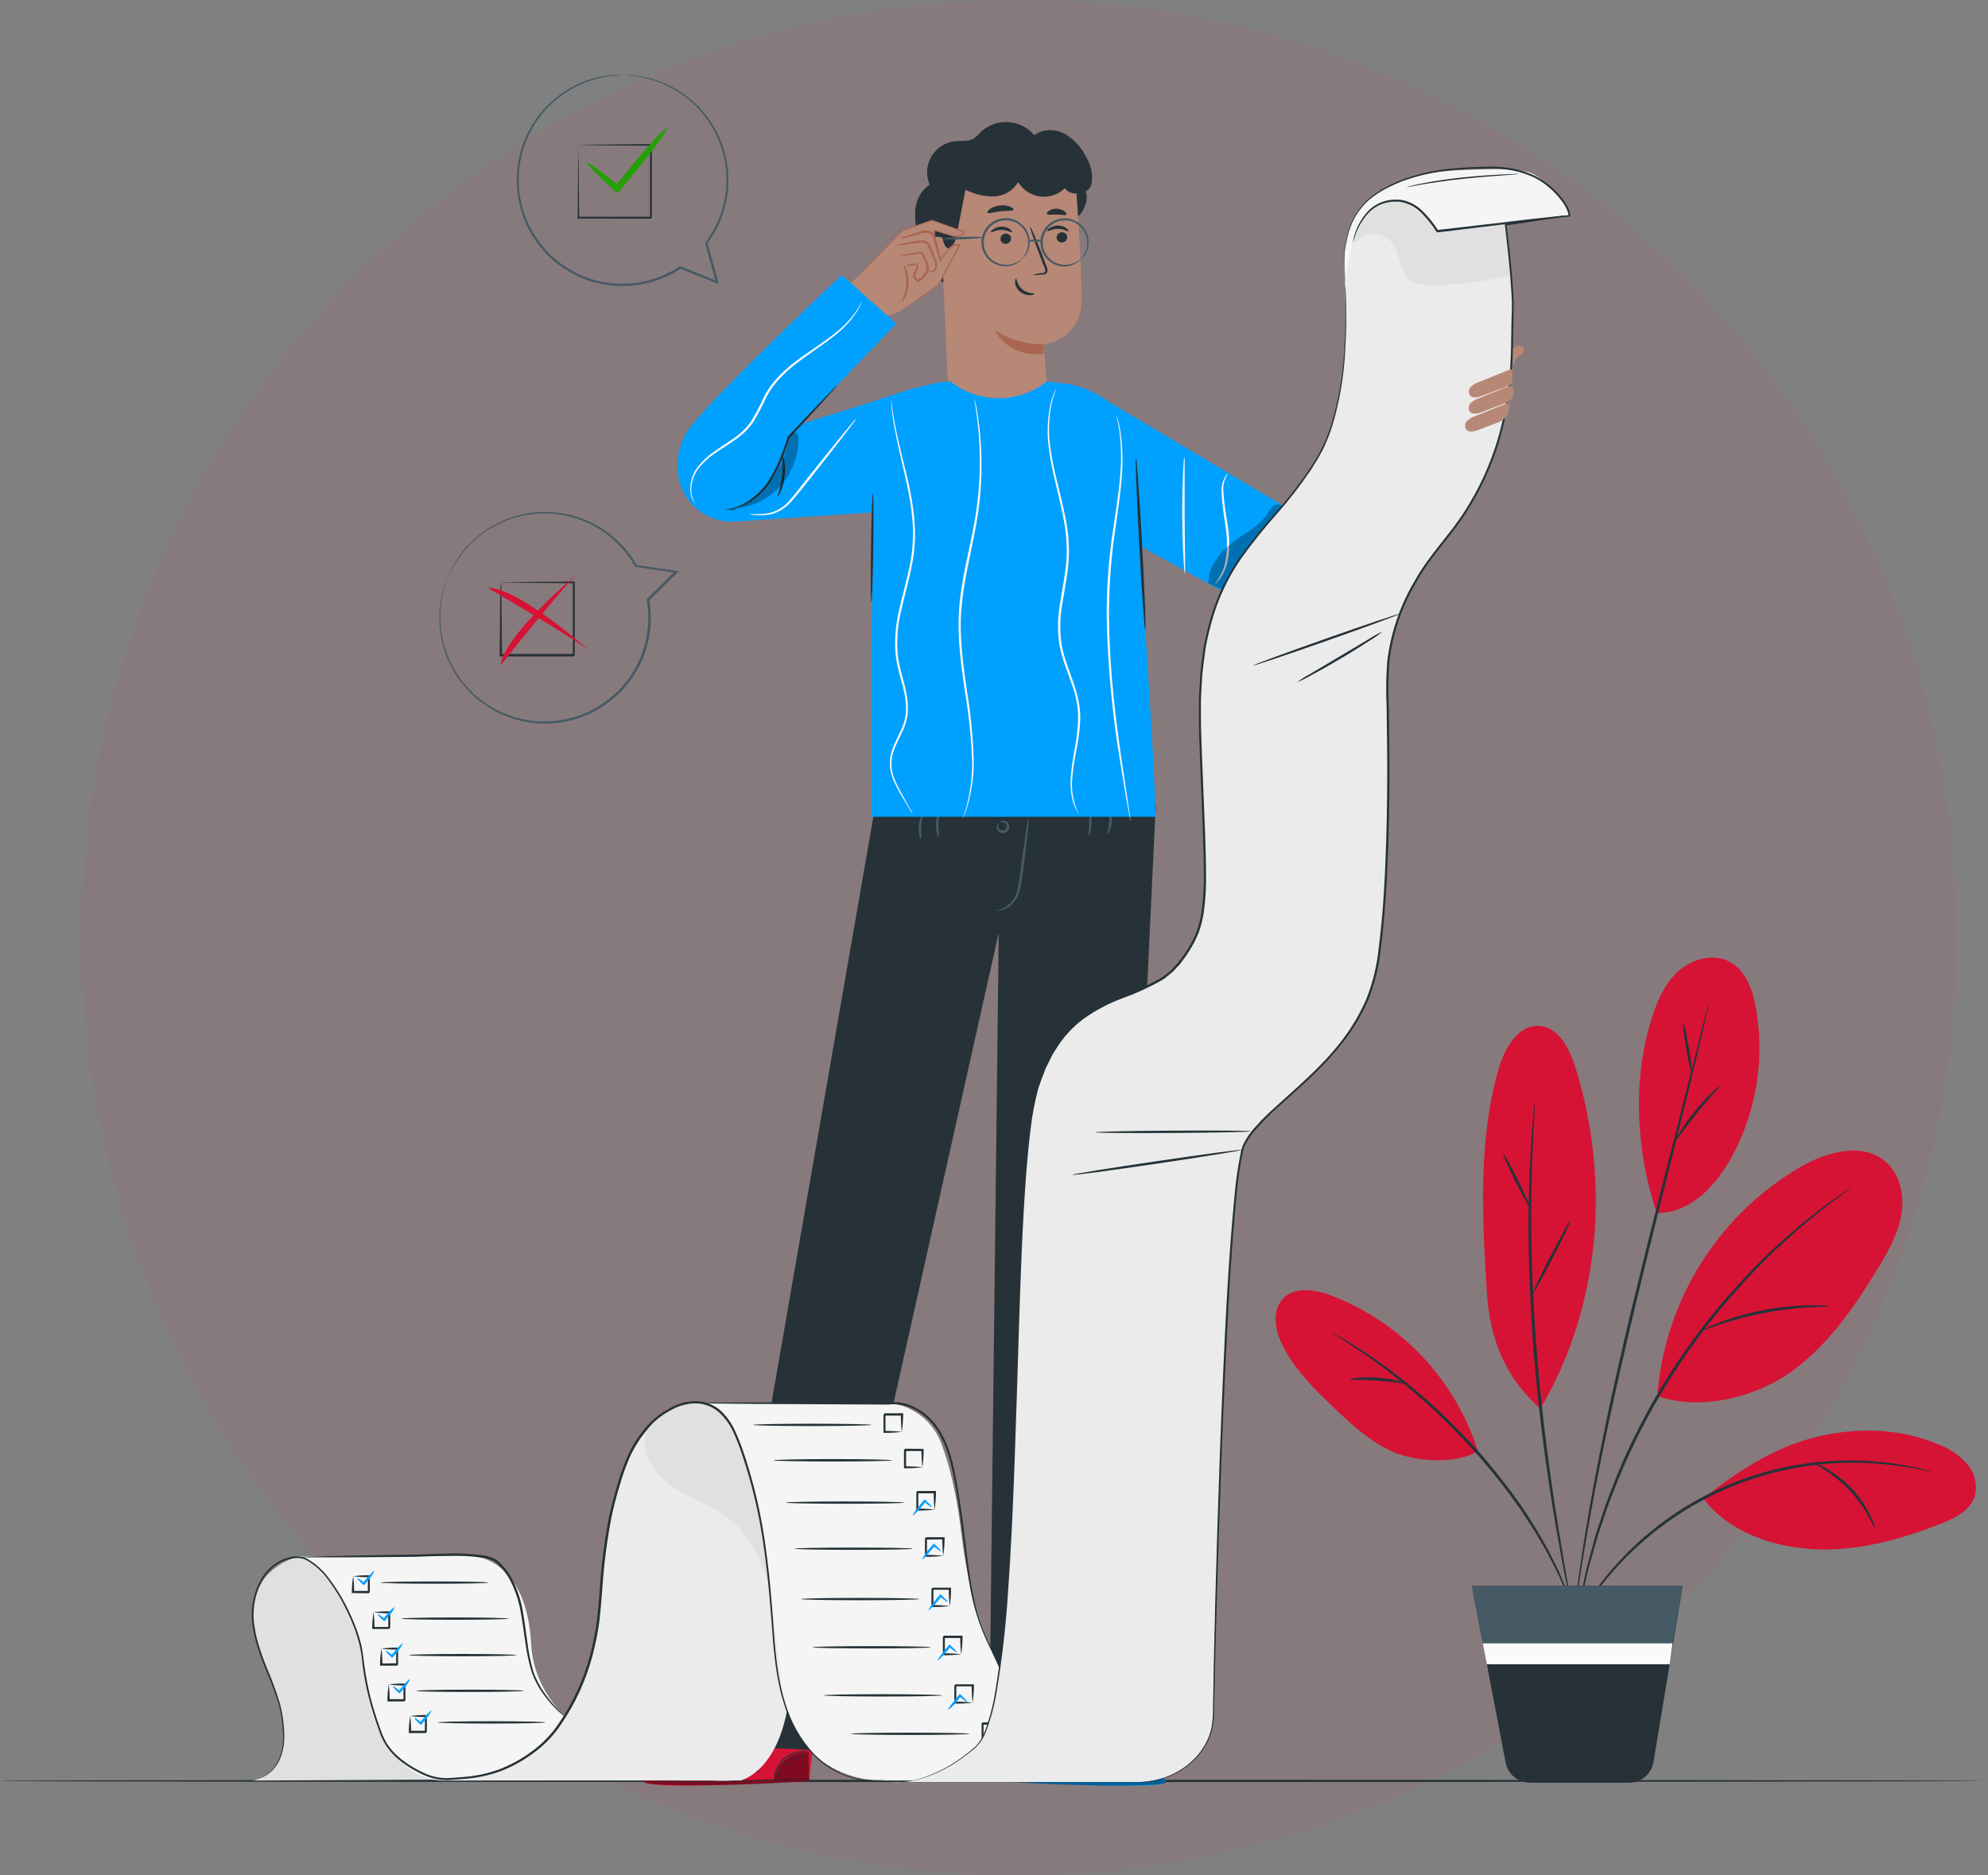 <?xml version="1.0" encoding="UTF-8"?>
<svg width="318px" height="300px" viewBox="0 0 318 300" version="1.1" xmlns="http://www.w3.org/2000/svg" xmlns:xlink="http://www.w3.org/1999/xlink">
    <rect x="0" y="0" width="318" height="300" fill="#808080" stroke="none"/>
    <title>Group 3</title>
    <g id="Page-1" stroke="none" stroke-width="1" fill="none" fill-rule="evenodd">
        <g id="Exercise-target-for-life" transform="translate(-44, -1014)">
            <g id="Group-3" transform="translate(44, 1014)">
                <circle id="Mask-Copy" fill="#E13856" opacity="0.077" cx="163" cy="150" r="150"></circle>
                <g id="Asset-27" transform="translate(0, 12)" fill-rule="nonzero">
                    <path d="M317.19,272.886 C317.19,272.988 246.18,273.072 158.604,273.072 C71.028,273.072 0,273 0,272.886 C0,272.772 70.998,272.7 158.604,272.7 C246.21,272.7 317.19,272.784 317.19,272.886 Z" id="Path" fill="#263238"></path>
                    <path d="M265.104,211.326 C271.944,213.726 280.866,211.578 286.704,207.306 C292.542,203.034 296.76,196.914 300.504,190.704 C302.1,188.052 303.654,185.304 304.158,182.244 C304.662,179.184 303.918,175.764 301.554,173.772 C297.876,170.676 292.242,172.248 288.072,174.624 C274.839,182.329 266.248,196.056 265.104,211.326" id="Path" fill="#D61335"></path>
                    <path d="M272.448,227.694 C276.552,233.094 283.608,235.524 290.4,235.836 C297.192,236.148 303.906,234.276 310.254,231.84 C312.558,230.952 315.054,229.746 315.864,227.406 C316.375,225.573 315.923,223.606 314.664,222.18 C313.408,220.786 311.836,219.714 310.08,219.054 C303.834,216.396 296.676,216.27 290.1,217.974 C283.524,219.678 277.782,223.488 272.448,227.694" id="Path" fill="#D61335"></path>
                    <path d="M265.002,182.028 C270.666,182.142 274.95,177.18 277.512,172.134 C281.073,165.073 282.255,157.05 280.884,149.262 C280.368,146.37 279.276,143.262 276.684,141.858 C274.092,140.454 270.63,141.378 268.428,143.388 C266.226,145.398 265.014,148.278 264.132,151.134 C261.09,160.962 261.732,172.266 265.002,182.028" id="Path" fill="#D61335"></path>
                    <path d="M246.408,213.336 C256.062,196.914 257.67,176.814 251.97,158.634 C251.046,155.682 249.3,152.31 246.216,152.112 C242.802,151.896 240.66,155.712 239.712,158.994 C236.406,170.538 237.108,182.802 237.84,194.79 C238.29,202.17 240.84,208.482 246.408,213.336" id="Path" fill="#D61335"></path>
                    <path d="M236.4,220.092 C232.765,208.696 224.16,199.563 213,195.258 C210.438,194.292 207.174,193.74 205.266,195.702 C203.358,197.664 203.97,200.844 205.17,203.244 C207.114,207.126 210.27,210.24 213.414,213.234 C216.27,215.952 219.24,218.682 222.858,220.266 C226.476,221.85 233.112,222.252 236.418,220.092" id="Path" fill="#D61335"></path>
                    <path d="M296.214,177.894 C296.214,177.894 296.16,177.948 296.046,178.044 L295.524,178.446 L293.502,179.958 L292.038,181.038 C291.51,181.446 290.958,181.92 290.352,182.412 C289.152,183.408 287.748,184.482 286.326,185.838 C285.6,186.492 284.838,187.182 284.052,187.902 C283.266,188.622 282.504,189.444 281.688,190.254 C280.026,191.85 278.418,193.716 276.684,195.654 C269.33,204.174 263.376,213.808 259.044,224.196 C258.096,226.596 257.148,228.882 256.458,231.084 C256.104,232.176 255.708,233.22 255.414,234.246 L254.586,237.204 C253.986,239.082 253.68,240.804 253.32,242.34 C253.152,243.102 252.978,243.804 252.846,244.458 C252.714,245.112 252.63,245.712 252.534,246.258 C252.348,247.314 252.198,248.142 252.084,248.748 C252.036,249.006 251.994,249.222 251.958,249.39 C251.949,249.465 251.929,249.537 251.898,249.606 C251.891,249.532 251.891,249.458 251.898,249.384 C251.898,249.21 251.952,249 251.982,248.73 C252.072,248.13 252.192,247.29 252.348,246.228 C252.432,245.682 252.522,245.082 252.624,244.428 C252.726,243.774 252.906,243.066 253.062,242.298 C253.398,240.774 253.704,239.022 254.262,237.132 C254.52,236.184 254.784,235.194 255.066,234.132 C255.348,233.07 255.738,232.05 256.092,230.952 C256.764,228.738 257.7,226.446 258.642,224.028 C262.951,213.578 268.933,203.899 276.354,195.372 C278.1,193.446 279.726,191.586 281.406,189.972 C282.234,189.168 283.002,188.352 283.806,187.638 C284.61,186.924 285.378,186.24 286.11,185.58 C287.55,184.242 288.984,183.18 290.196,182.202 C290.796,181.716 291.366,181.254 291.906,180.858 L293.4,179.802 L295.476,178.356 L296.022,177.99 C296.081,177.949 296.146,177.916 296.214,177.894 Z" id="Path" fill="#263238"></path>
                    <path d="M309,223.428 C308.777,223.412 308.556,223.376 308.34,223.32 C307.908,223.242 307.284,223.074 306.462,222.936 C304.153,222.498 301.818,222.213 299.472,222.084 C283.752,221.12 268.469,227.479 258.072,239.31 C256.509,241.065 255.066,242.923 253.752,244.872 C253.266,245.55 252.948,246.108 252.696,246.474 C252.583,246.667 252.452,246.85 252.306,247.02 C252.393,246.812 252.497,246.611 252.618,246.42 C252.84,246.042 253.14,245.466 253.602,244.764 C254.858,242.772 256.262,240.876 257.802,239.094 C268.159,227.041 283.615,220.608 299.466,221.754 C301.824,221.913 304.166,222.248 306.474,222.756 C307.29,222.924 307.914,223.116 308.34,223.224 C308.566,223.272 308.787,223.34 309,223.428 L309,223.428 Z" id="Path" fill="#263238"></path>
                    <path d="M273.348,148.416 C273.348,148.503 273.336,148.59 273.312,148.674 C273.27,148.866 273.222,149.106 273.156,149.412 C273.006,150.09 272.796,151.038 272.526,152.238 C271.968,154.692 271.122,158.238 270.054,162.606 C267.93,171.354 264.84,183.396 261.618,196.734 C260.022,203.412 258.57,209.79 257.322,215.604 C256.074,221.418 255.054,226.68 254.274,231.108 C253.86,233.322 253.548,235.308 253.248,237.108 C252.948,238.908 252.714,240.39 252.528,241.638 C252.342,242.886 252.192,243.81 252.084,244.5 C252.03,244.806 251.988,245.046 251.958,245.238 C251.948,245.324 251.928,245.409 251.898,245.49 C251.891,245.404 251.891,245.318 251.898,245.232 C251.898,245.04 251.946,244.794 251.982,244.488 C252.066,243.798 252.192,242.832 252.342,241.608 C252.492,240.384 252.708,238.836 252.984,237.072 C253.26,235.308 253.554,233.286 253.95,231.072 C254.682,226.632 255.696,221.364 256.902,215.538 C258.108,209.712 259.566,203.328 261.162,196.65 C264.384,183.3 267.522,171.27 269.73,162.546 C270.828,158.208 271.716,154.686 272.34,152.214 L273.06,149.406 C273.138,149.106 273.204,148.866 273.258,148.68 C273.278,148.589 273.308,148.5 273.348,148.416 Z" id="Path" fill="#263238"></path>
                    <path d="M251.184,244.152 C251.155,244.089 251.134,244.023 251.124,243.954 L250.992,243.354 C250.872,242.796 250.716,242.034 250.512,241.068 C250.104,239.082 249.564,236.196 248.946,232.62 C247.71,225.474 246.24,215.55 245.346,204.51 C244.908,198.99 244.662,193.71 244.554,188.91 C244.446,184.11 244.518,179.79 244.668,176.16 C244.71,174.36 244.83,172.71 244.908,171.27 C244.986,169.83 245.088,168.594 245.178,167.586 C245.268,166.578 245.34,165.828 245.394,165.258 C245.394,165.018 245.442,164.82 245.46,164.658 C245.478,164.496 245.49,164.448 245.502,164.454 C245.509,164.522 245.509,164.59 245.502,164.658 C245.502,164.826 245.502,165.024 245.502,165.258 C245.472,165.858 245.43,166.608 245.376,167.592 C245.322,168.576 245.232,169.842 245.184,171.282 C245.136,172.722 245.034,174.354 245.01,176.166 C244.896,179.766 244.89,184.104 245.01,188.892 C245.13,193.68 245.394,198.942 245.832,204.456 C246.732,215.478 248.148,225.396 249.306,232.554 C249.906,236.154 250.374,239.022 250.728,241.02 C250.896,241.986 251.028,242.754 251.124,243.318 C251.16,243.564 251.19,243.756 251.214,243.918 C251.238,244.08 251.196,244.152 251.184,244.152 Z" id="Path" fill="#263238"></path>
                    <path d="M251.898,246.24 C251.797,246.058 251.712,245.867 251.646,245.67 L251.01,244.02 L250.56,242.82 C250.368,242.388 250.158,241.926 249.96,241.428 L249.246,239.832 C249,239.268 248.676,238.698 248.37,238.086 L247.386,236.172 L246.186,234.15 C245.412,232.734 244.386,231.33 243.444,229.794 C241.202,226.56 238.774,223.458 236.172,220.506 C233.538,217.58 230.754,214.792 227.832,212.154 C226.44,210.954 225.174,209.814 223.89,208.83 L222.06,207.378 L220.326,206.094 C219.234,205.266 218.202,204.57 217.296,203.964 C216.39,203.358 215.616,202.824 214.956,202.428 L213.462,201.48 C213.283,201.376 213.112,201.258 212.952,201.126 C213.147,201.194 213.333,201.287 213.504,201.402 L215.046,202.278 C215.724,202.65 216.522,203.148 217.446,203.754 C218.37,204.36 219.42,205.02 220.53,205.836 L222.288,207.096 L224.136,208.536 C225.432,209.508 226.722,210.672 228.12,211.836 C231.068,214.471 233.872,217.263 236.52,220.2 C239.13,223.172 241.561,226.298 243.798,229.56 C244.758,231.108 245.754,232.53 246.522,233.964 L247.674,236.004 L248.64,237.942 C248.94,238.542 249.24,239.142 249.492,239.712 L250.176,241.332 L250.776,242.736 C250.932,243.18 251.07,243.582 251.196,243.936 C251.424,244.632 251.61,245.19 251.754,245.616 C251.824,245.818 251.873,246.027 251.898,246.24 L251.898,246.24 Z" id="Path" fill="#263238"></path>
                    <path d="M292.632,196.944 C292.632,197.016 291.432,197.016 289.584,197.124 C284.683,197.385 279.84,198.303 275.184,199.854 C273.384,200.454 272.31,200.874 272.286,200.808 C272.503,200.639 272.744,200.501 273,200.4 C273.48,200.172 274.2,199.878 275.07,199.542 C279.712,197.806 284.617,196.878 289.572,196.8 C290.52,196.8 291.288,196.8 291.816,196.842 C292.091,196.837 292.366,196.871 292.632,196.944 Z" id="Path" fill="#263238"></path>
                    <path d="M299.916,232.512 C299.778,232.578 298.686,229.434 295.944,226.512 C293.202,223.59 290.178,222.234 290.262,222.108 C290.959,222.287 291.621,222.579 292.224,222.972 C293.73,223.839 295.097,224.928 296.28,226.2 C297.463,227.473 298.446,228.917 299.196,230.484 C299.543,231.117 299.786,231.802 299.916,232.512 Z" id="Path" fill="#263238"></path>
                    <path d="M275.088,161.754 C275.178,161.85 273.402,163.614 271.488,166.002 C269.574,168.39 268.17,170.478 268.056,170.406 C267.942,170.334 269.16,168.12 271.134,165.714 C273.108,163.308 275.01,161.664 275.088,161.754 Z" id="Path" fill="#263238"></path>
                    <path d="M269.256,151.68 C269.376,151.68 269.772,153.366 270.132,155.49 C270.492,157.614 270.69,159.36 270.564,159.378 C270.438,159.396 270.048,157.692 269.688,155.568 C269.328,153.444 269.13,151.704 269.256,151.68 Z" id="Path" fill="#263238"></path>
                    <path d="M251.196,183.288 C251.31,183.342 250.044,186.006 248.37,189.234 C246.696,192.462 245.256,195.024 245.142,194.97 C245.028,194.916 246.294,192.252 247.968,189.024 C249.642,185.796 251.088,183.228 251.196,183.288 Z" id="Path" fill="#263238"></path>
                    <path d="M240.45,172.56 C240.564,172.5 241.65,174.426 242.85,176.856 C244.05,179.286 244.95,181.308 244.836,181.362 C244.722,181.416 243.636,179.49 242.436,177.06 C241.236,174.63 240.336,172.614 240.45,172.56 Z" id="Path" fill="#263238"></path>
                    <path d="M224.658,209.25 C224.628,209.382 222.708,209.01 220.32,208.848 C217.932,208.686 216,208.8 216,208.638 C216,208.476 217.95,208.212 220.38,208.392 C222.81,208.572 224.688,209.136 224.658,209.25 Z" id="Path" fill="#263238"></path>
                    <path d="M235.44,241.692 L240.84,269.952 C241.194,271.82 242.827,273.173 244.728,273.174 L260.58,273.174 C262.518,273.174 264.172,271.774 264.492,269.862 L269.16,241.692 L235.44,241.692 Z" id="Path" fill="#263238"></path>
                    <polygon id="Path" fill="#455A64" points="237.186 250.878 267.546 250.878 269.16 241.692 235.44 241.692"></polygon>
                    <polygon id="Path" fill="#FAFAFA" points="237.186 250.878 237.828 254.226 267.084 254.226 267.546 250.878"></polygon>
                    <path d="M113.628,269.184 L115.458,261.354 L130.698,261.732 L129.426,272.862 L128.454,272.934 C124.14,273.228 106.5,274.134 103.602,273.276 C100.374,272.34 113.628,269.184 113.628,269.184 Z" id="Path" fill="#D61335"></path>
                    <g id="Group" opacity="0.4" transform="translate(123.6, 268.2)" fill="#000000">
                        <path d="M0.15,4.608 C0.366,3.285 1.063,2.089 2.106,1.248 C3.128,0.404 4.43,-0.025 5.754,0.048 L5.808,4.422 L0.15,4.608 Z" id="Path"></path>
                    </g>
                    <g id="Group" opacity="0.4" transform="translate(102.6, 270.6)" fill="#000000">
                        <path d="M4.554,0.354 C4.554,0.354 -0.09,1.758 0.504,2.514 C1.098,3.27 18.954,3.048 26.826,2.262 L26.796,1.914 L5.964,2.352 C5.964,2.352 5.466,0.384 4.554,0.354 Z" id="Path"></path>
                    </g>
                    <path d="M129.642,272.496 L129.372,272.532 L128.604,272.586 L125.76,272.748 C123.36,272.862 120.042,272.982 116.376,273.03 C112.71,273.078 109.386,273.03 106.98,273 L104.136,272.916 L103.362,272.88 L103.092,272.88 C103.182,272.871 103.272,272.871 103.362,272.88 L104.136,272.88 L106.986,272.88 C109.386,272.88 112.704,272.91 116.37,272.88 C120.036,272.85 123.354,272.736 125.754,272.652 L128.598,272.556 L129.372,272.556 C129.46,272.529 129.551,272.509 129.642,272.496 Z" id="Path" fill="#263238"></path>
                    <path d="M108.6,273.198 C108.473,272.728 108.29,272.274 108.054,271.848 C107.769,271.451 107.439,271.089 107.07,270.768 C108.032,271.185 108.64,272.15 108.6,273.198 Z" id="Path" fill="#263238"></path>
                    <path d="M113.16,270.798 C113.112,270.798 112.89,270.558 112.656,270.198 C112.422,269.838 112.272,269.526 112.314,269.496 C112.356,269.466 112.584,269.736 112.818,270.096 C113.052,270.456 113.202,270.768 113.16,270.798 Z" id="Path" fill="#263238"></path>
                    <path d="M114.414,270.108 C114.384,270.15 114.132,269.988 113.862,269.748 C113.592,269.508 113.394,269.286 113.43,269.244 C113.466,269.202 113.712,269.37 113.982,269.604 C114.252,269.838 114.45,270.072 114.414,270.108 Z" id="Path" fill="#263238"></path>
                    <path d="M115.2,268.626 C114.939,268.721 114.661,268.76 114.384,268.74 C114.108,268.775 113.827,268.748 113.562,268.662 C113.822,268.563 114.101,268.524 114.378,268.548 C114.654,268.51 114.936,268.537 115.2,268.626 L115.2,268.626 Z" id="Path" fill="#263238"></path>
                    <path d="M115.458,267.6 C115.192,267.784 114.875,267.881 114.552,267.876 C114.234,267.938 113.905,267.9 113.61,267.768 C113.915,267.714 114.224,267.688 114.534,267.69 C114.839,267.635 115.148,267.605 115.458,267.6 L115.458,267.6 Z" id="Path" fill="#263238"></path>
                    <path d="M112.608,269.436 C112.277,269.499 111.937,269.499 111.606,269.436 C111.242,269.397 110.882,269.323 110.532,269.214 C110.324,269.156 110.123,269.075 109.932,268.974 C109.812,268.905 109.722,268.794 109.68,268.662 C109.647,268.51 109.705,268.353 109.83,268.26 C110.616,267.861 111.574,268.075 112.116,268.77 C112.271,268.968 112.385,269.194 112.452,269.436 C112.481,269.523 112.491,269.615 112.482,269.706 C112.373,269.398 112.215,269.111 112.014,268.854 C111.781,268.594 111.48,268.405 111.144,268.308 C110.747,268.178 110.315,268.213 109.944,268.404 C109.782,268.524 109.848,268.71 110.028,268.818 C110.211,268.912 110.402,268.99 110.598,269.052 C110.937,269.164 111.284,269.248 111.636,269.304 C112.2,269.4 112.608,269.4 112.608,269.436 Z" id="Path" fill="#263238"></path>
                    <path d="M112.35,269.49 C112.216,269.286 112.163,269.041 112.2,268.8 C112.23,268.537 112.32,268.284 112.464,268.062 C112.634,267.757 112.949,267.56 113.298,267.54 C113.511,267.582 113.65,267.788 113.61,268.002 C113.591,268.162 113.536,268.316 113.448,268.452 C113.317,268.67 113.16,268.872 112.98,269.052 C112.818,269.239 112.612,269.381 112.38,269.466 C112.38,269.466 112.578,269.286 112.848,268.962 C113.008,268.778 113.146,268.577 113.262,268.362 C113.4,268.146 113.49,267.762 113.262,267.72 C113.034,267.678 112.752,267.954 112.602,268.158 C112.462,268.353 112.368,268.576 112.326,268.812 C112.31,269.038 112.318,269.265 112.35,269.49 L112.35,269.49 Z" id="Path" fill="#263238"></path>
                    <path d="M129.27,268.2 C129.27,268.236 128.82,268.158 128.112,268.254 C127.194,268.373 126.326,268.742 125.604,269.322 C124.895,269.919 124.361,270.697 124.056,271.572 C123.828,272.244 123.81,272.694 123.774,272.694 C123.756,272.589 123.756,272.481 123.774,272.376 C123.801,272.089 123.855,271.806 123.936,271.53 C124.484,269.639 126.144,268.283 128.106,268.122 C128.391,268.094 128.679,268.094 128.964,268.122 C129.07,268.131 129.173,268.157 129.27,268.2 L129.27,268.2 Z" id="Path" fill="#263238"></path>
                    <path d="M127.566,261.732 C127.685,262.798 127.744,263.87 127.74,264.942 C127.806,266.013 127.806,267.087 127.74,268.158 C127.562,266.021 127.508,263.875 127.578,261.732 L127.566,261.732 Z" id="Path" fill="#263238"></path>
                    <path d="M121.764,271.308 C121.018,271.49 120.252,271.575 119.484,271.56 C118.717,271.607 117.947,271.557 117.192,271.41 C117.192,271.35 118.218,271.41 119.478,271.374 C120.738,271.338 121.758,271.254 121.764,271.308 Z" id="Path" fill="#263238"></path>
                    <path d="M124.83,271.26 C124.866,271.302 124.752,271.482 124.65,271.716 C124.548,271.95 124.494,272.16 124.44,272.16 C124.386,272.16 124.356,271.908 124.476,271.638 C124.596,271.368 124.8,271.2 124.83,271.26 Z" id="Path" fill="#263238"></path>
                    <path d="M126,269.808 C126.036,269.844 125.934,270.012 125.778,270.174 C125.622,270.336 125.454,270.45 125.418,270.414 C125.382,270.378 125.478,270.21 125.64,270.042 C125.802,269.874 125.928,269.772 126,269.808 Z" id="Path" fill="#263238"></path>
                    <path d="M127.614,269.13 C127.614,269.184 127.392,269.184 127.164,269.268 C126.936,269.352 126.774,269.478 126.732,269.442 C126.69,269.406 126.816,269.19 127.104,269.088 C127.392,268.986 127.626,269.082 127.614,269.13 Z" id="Path" fill="#263238"></path>
                    <path d="M128.784,268.8 C128.784,268.848 128.718,268.932 128.586,268.98 C128.454,269.028 128.34,269.04 128.316,268.98 C128.292,268.92 128.388,268.854 128.514,268.8 C128.64,268.746 128.766,268.758 128.784,268.8 Z" id="Path" fill="#263238"></path>
                    <path d="M175.98,269.22 L176.028,260.868 L160.38,260.676 L160.2,272.898 L161.166,272.97 C165.48,273.264 183.126,274.17 186.024,273.312 C189.234,272.4 175.98,269.22 175.98,269.22 Z" id="Path" fill="#00A0FF"></path>
                    <g id="Group" opacity="0.4" transform="translate(160.2, 268.2)" fill="#000000">
                        <path d="M5.658,4.644 C5.439,3.322 4.743,2.127 3.702,1.284 C2.68,0.44 1.378,0.011 0.054,0.084 L3.41060513e-14,4.458 L5.658,4.644 Z" id="Path"></path>
                    </g>
                    <g id="Group" opacity="0.4" transform="translate(159.6, 270.6)" fill="#000000">
                        <path d="M22.854,0.396 C22.854,0.396 27.492,1.794 26.904,2.556 C26.316,3.318 8.454,3.09 0.582,2.298 L0.582,1.95 L21.414,2.394 C21.414,2.394 21.942,0.42 22.854,0.396 Z" id="Path"></path>
                    </g>
                    <path d="M159.966,272.538 C160.056,272.547 160.146,272.547 160.236,272.538 L161.004,272.592 L163.848,272.754 C166.248,272.868 169.566,272.988 173.232,273.036 C176.898,273.084 180.222,273.036 182.628,273.006 L185.472,272.922 L186.246,272.886 C186.334,272.896 186.422,272.896 186.51,272.886 C186.42,272.877 186.33,272.877 186.24,272.886 L185.466,272.886 L182.622,272.886 C180.222,272.886 176.904,272.886 173.238,272.886 C169.572,272.886 166.254,272.736 163.854,272.658 L161.01,272.556 L160.236,272.556 C160.147,272.539 160.056,272.533 159.966,272.538 L159.966,272.538 Z" id="Path" fill="#263238"></path>
                    <path d="M181.038,273.234 C181.165,272.764 181.348,272.31 181.584,271.884 C181.868,271.488 182.198,271.127 182.568,270.81 C182.078,270.98 181.67,271.327 181.422,271.782 C181.121,272.203 180.984,272.719 181.038,273.234 Z" id="Path" fill="#263238"></path>
                    <path d="M176.448,270.834 C176.496,270.864 176.718,270.594 176.952,270.234 C177.186,269.874 177.336,269.562 177.294,269.538 C177.252,269.514 177.024,269.772 176.79,270.138 C176.556,270.504 176.4,270.804 176.448,270.834 Z" id="Path" fill="#263238"></path>
                    <path d="M175.2,270.15 C175.23,270.186 175.482,270.024 175.752,269.784 C176.022,269.544 176.22,269.322 176.184,269.28 C176.148,269.238 175.902,269.406 175.626,269.646 C175.35,269.886 175.158,270.108 175.2,270.15 Z" id="Path" fill="#263238"></path>
                    <path d="M174.408,268.662 C174.659,268.765 174.929,268.812 175.2,268.8 C175.476,268.838 175.758,268.811 176.022,268.722 C175.761,268.627 175.483,268.588 175.206,268.608 C174.939,268.566 174.667,268.584 174.408,268.662 Z" id="Path" fill="#263238"></path>
                    <path d="M174.15,267.6 C174.419,267.778 174.734,267.874 175.056,267.876 C175.374,267.934 175.703,267.895 175.998,267.762 C175.693,267.708 175.384,267.682 175.074,267.684 C174.77,267.626 174.46,267.597 174.15,267.6 L174.15,267.6 Z" id="Path" fill="#263238"></path>
                    <path d="M177,269.478 C177.332,269.534 177.67,269.534 178.002,269.478 C178.366,269.436 178.725,269.362 179.076,269.256 C179.283,269.193 179.484,269.111 179.676,269.01 C179.796,268.941 179.886,268.83 179.928,268.698 C179.961,268.546 179.903,268.389 179.778,268.296 C178.992,267.897 178.034,268.111 177.492,268.806 C177.335,269.002 177.22,269.229 177.156,269.472 C177.114,269.646 177.114,269.742 177.126,269.742 C177.235,269.434 177.393,269.147 177.594,268.89 C177.827,268.63 178.129,268.441 178.464,268.344 C178.861,268.214 179.293,268.249 179.664,268.44 C179.826,268.56 179.76,268.752 179.58,268.854 C179.398,268.95 179.207,269.029 179.01,269.088 C178.671,269.199 178.324,269.285 177.972,269.346 C177.384,269.448 177,269.442 177,269.478 Z" id="Path" fill="#263238"></path>
                    <path d="M177.258,269.526 C177.385,269.318 177.43,269.07 177.384,268.83 C177.354,268.567 177.264,268.314 177.12,268.092 C176.948,267.788 176.634,267.592 176.286,267.57 C176.075,267.615 175.937,267.819 175.974,268.032 C175.992,268.193 176.048,268.347 176.136,268.482 C176.265,268.702 176.422,268.903 176.604,269.082 C176.916,269.394 177.162,269.52 177.204,269.496 C177.246,269.472 177.006,269.316 176.73,268.992 C176.572,268.808 176.435,268.607 176.322,268.392 C176.184,268.176 176.094,267.792 176.322,267.75 C176.55,267.708 176.826,267.984 176.982,268.188 C177.118,268.384 177.212,268.607 177.258,268.842 C177.279,269.07 177.279,269.298 177.258,269.526 L177.258,269.526 Z" id="Path" fill="#263238"></path>
                    <path d="M160.338,268.26 C160.338,268.296 160.788,268.224 161.496,268.314 C162.415,268.436 163.282,268.807 164.004,269.388 C164.714,269.982 165.249,270.758 165.552,271.632 C165.78,272.304 165.798,272.76 165.834,272.754 C165.852,272.649 165.852,272.541 165.834,272.436 C165.807,272.15 165.753,271.866 165.672,271.59 C165.124,269.699 163.464,268.343 161.502,268.182 C161.217,268.15 160.929,268.15 160.644,268.182 C160.538,268.189 160.434,268.216 160.338,268.26 L160.338,268.26 Z" id="Path" fill="#263238"></path>
                    <path d="M162.042,261.768 C161.864,263.907 161.81,266.055 161.88,268.2 C162.003,267.132 162.061,266.059 162.054,264.984 C162.116,263.913 162.112,262.839 162.042,261.768 Z" id="Path" fill="#263238"></path>
                    <path d="M167.844,271.344 C168.59,271.527 169.356,271.613 170.124,271.602 C170.892,271.649 171.662,271.597 172.416,271.446 C172.416,271.392 171.39,271.446 170.13,271.41 C168.87,271.374 167.85,271.29 167.844,271.344 Z" id="Path" fill="#263238"></path>
                    <path d="M164.778,271.302 C164.736,271.338 164.856,271.518 164.958,271.752 C165.06,271.986 165.114,272.196 165.168,272.196 C165.222,272.196 165.252,271.95 165.132,271.674 C165.012,271.398 164.814,271.26 164.778,271.302 Z" id="Path" fill="#263238"></path>
                    <path d="M163.638,269.844 C163.602,269.886 163.704,270.048 163.86,270.216 C164.016,270.384 164.178,270.486 164.22,270.45 C164.262,270.414 164.16,270.246 163.998,270.084 C163.836,269.922 163.68,269.808 163.638,269.844 Z" id="Path" fill="#263238"></path>
                    <path d="M162,269.166 C162,269.22 162.216,269.22 162.45,269.304 C162.684,269.388 162.84,269.514 162.882,269.478 C162.924,269.442 162.798,269.226 162.51,269.13 C162.222,269.034 162,269.118 162,269.166 Z" id="Path" fill="#263238"></path>
                    <path d="M160.8,268.842 C160.8,268.89 160.866,268.974 160.998,269.028 C161.13,269.082 161.244,269.082 161.268,269.028 C161.292,268.974 161.196,268.896 161.064,268.842 C160.932,268.788 160.842,268.8 160.8,268.842 Z" id="Path" fill="#263238"></path>
                    <polygon id="Path" fill="#263238" points="184.878 116.748 177.756 267.246 158.22 267.714 159.756 137.214 130.524 267.954 113.892 267.204 139.98 117.048"></polygon>
                    <path d="M164.55,118.8 C164.557,119.63 164.497,120.458 164.37,121.278 C164.214,122.796 163.962,124.878 163.662,127.212 C163.551,128.313 163.368,129.405 163.116,130.482 C162.887,131.39 162.387,132.206 161.682,132.822 C161.209,133.234 160.636,133.516 160.02,133.638 C159.8,133.695 159.568,133.695 159.348,133.638 C160.145,133.494 160.886,133.133 161.49,132.594 C162.117,131.99 162.555,131.217 162.75,130.368 C162.981,129.305 163.149,128.229 163.254,127.146 C163.554,124.83 163.854,122.736 164.082,121.224 C164.17,120.404 164.327,119.594 164.55,118.8 Z" id="Path" fill="#455A64"></path>
                    <path d="M159.738,119.67 C159.792,119.706 159.612,119.952 159.738,120.348 C159.796,120.559 159.943,120.734 160.14,120.828 C160.382,120.903 160.645,120.841 160.829,120.667 C161.013,120.493 161.089,120.234 161.028,119.988 C160.942,119.785 160.774,119.628 160.566,119.556 C160.188,119.412 159.93,119.556 159.894,119.556 C159.858,119.556 160.098,119.208 160.644,119.31 C160.966,119.37 161.24,119.579 161.382,119.874 C161.521,120.268 161.415,120.707 161.112,120.994 C160.808,121.281 160.363,121.362 159.978,121.2 C159.693,121.042 159.497,120.76 159.45,120.438 C159.384,119.856 159.726,119.622 159.738,119.67 Z" id="Path" fill="#455A64"></path>
                    <path d="M147.342,122.262 C147.24,122.304 146.868,121.362 146.958,120.144 C147.048,118.926 147.558,118.05 147.63,118.098 C147.702,118.146 147.438,119.034 147.366,120.174 C147.294,121.314 147.456,122.232 147.342,122.262 Z" id="Path" fill="#455A64"></path>
                    <path d="M150.126,121.986 C150.024,122.016 149.67,121.05 149.712,119.796 C149.754,118.542 150.174,117.606 150.27,117.648 C150.366,117.69 150.156,118.626 150.12,119.814 C150.084,121.002 150.246,121.956 150.126,121.986 Z" id="Path" fill="#455A64"></path>
                    <path d="M174.168,121.71 C174.048,121.71 174.198,120.684 174.216,119.46 C174.234,118.236 174.114,117.228 174.216,117.204 C174.318,117.18 174.63,118.182 174.606,119.466 C174.582,120.75 174.27,121.734 174.168,121.71 Z" id="Path" fill="#455A64"></path>
                    <path d="M177.192,121.428 C177.078,121.386 177.408,120.396 177.444,119.136 C177.48,117.876 177.228,116.868 177.342,116.832 C177.456,116.796 177.9,117.804 177.852,119.148 C177.804,120.492 177.288,121.476 177.192,121.428 Z" id="Path" fill="#455A64"></path>
                    <path d="M172.728,22.374 C173.526,21.432 174.15,19.746 173.664,18.612 C174.612,18.114 174.696,17.274 174.696,16.212 C174.64,15.14 174.322,14.098 173.772,13.176 C173.02,11.613 171.827,10.306 170.34,9.414 C168.816,8.604 166.806,8.556 165.456,9.63 C164.425,8.403 162.94,7.647 161.341,7.534 C159.742,7.421 158.166,7.961 156.972,9.03 C156.599,9.477 156.167,9.87 155.688,10.2 C154.836,10.668 153.798,10.494 152.832,10.584 C151.241,10.731 149.817,11.631 148.999,13.003 C148.182,14.376 148.07,16.057 148.698,17.526 C147.337,18.477 146.49,20.002 146.4,21.66 C146.332,23.299 146.518,24.938 146.952,26.52 C147.39,28.488 147.894,30.558 149.286,32.016 C150.256,33.017 151.557,33.631 152.946,33.744 C154.951,33.876 156.883,32.97 158.064,31.344" id="Path" fill="#263238"></path>
                    <path d="M151.914,55.926 L167.718,55.2 C167.808,53.526 166.95,43.152 166.95,43.152 C166.95,43.152 172.92,42.222 172.998,36.252 C173.076,30.282 172.032,16.566 172.032,16.566 L172.032,16.566 C165.123,13.609 157.155,14.616 151.2,19.2 L150.312,19.884 L151.914,55.926 Z" id="Path" fill="#B78876"></path>
                    <path d="M166.962,43.068 C164.2,43.121 161.484,42.351 159.162,40.854 C159.162,40.854 161.004,45.15 166.962,44.616 L166.962,43.068 Z" id="Path" fill="#AA6550"></path>
                    <path d="M151.032,26.058 C150.93,26.01 146.928,24.858 147.06,28.926 C147.192,32.994 151.26,32.034 151.26,31.926 C151.26,31.818 151.032,26.058 151.032,26.058 Z" id="Path" fill="#B78876"></path>
                    <path d="M150,30.414 C150,30.414 149.928,30.462 149.808,30.522 C149.643,30.602 149.453,30.613 149.28,30.552 C148.732,30.229 148.402,29.634 148.416,28.998 C148.394,28.648 148.45,28.298 148.578,27.972 C148.653,27.712 148.846,27.502 149.1,27.408 C149.268,27.363 149.445,27.44 149.526,27.594 C149.58,27.702 149.562,27.786 149.58,27.792 C149.598,27.798 149.664,27.72 149.628,27.552 C149.602,27.453 149.543,27.366 149.46,27.306 C149.345,27.224 149.203,27.19 149.064,27.21 C148.724,27.289 148.449,27.539 148.338,27.87 C148.176,28.229 148.104,28.623 148.128,29.016 C148.111,29.761 148.544,30.443 149.226,30.744 C149.448,30.8 149.683,30.754 149.868,30.618 C149.964,30.51 150,30.42 150,30.414 Z" id="Path" fill="#AA6550"></path>
                    <path d="M170.718,25.926 C170.722,26.388 170.358,26.771 169.896,26.79 C169.677,26.808 169.46,26.737 169.295,26.592 C169.13,26.447 169.031,26.241 169.02,26.022 C169.013,25.561 169.375,25.177 169.836,25.158 C170.055,25.14 170.273,25.211 170.439,25.356 C170.605,25.5 170.706,25.706 170.718,25.926 Z" id="Path" fill="#263238"></path>
                    <path d="M170.904,24.972 C170.802,25.08 170.154,24.6 169.236,24.606 C168.318,24.612 167.646,25.068 167.544,24.954 C167.442,24.84 167.604,24.702 167.898,24.492 C168.294,24.215 168.765,24.069 169.248,24.072 C169.727,24.071 170.193,24.223 170.58,24.504 C170.862,24.72 170.958,24.918 170.904,24.972 Z" id="Path" fill="#263238"></path>
                    <path d="M161.73,26.142 C161.734,26.603 161.369,26.984 160.908,27 C160.689,27.018 160.472,26.947 160.307,26.802 C160.142,26.657 160.043,26.451 160.032,26.232 C160.022,25.767 160.389,25.381 160.854,25.368 C161.074,25.35 161.292,25.422 161.457,25.568 C161.622,25.714 161.721,25.922 161.73,26.142 L161.73,26.142 Z" id="Path" fill="#263238"></path>
                    <path d="M161.886,25.14 C161.778,25.254 161.13,24.774 160.212,24.774 C159.294,24.774 158.622,25.236 158.526,25.128 C158.43,25.02 158.58,24.876 158.88,24.66 C159.276,24.386 159.748,24.241 160.23,24.246 C160.706,24.242 161.171,24.391 161.556,24.672 C161.838,24.888 161.934,25.092 161.886,25.14 Z" id="Path" fill="#263238"></path>
                    <path d="M165.216,31.944 C165.699,31.796 166.199,31.707 166.704,31.68 C166.938,31.68 167.16,31.608 167.202,31.446 C167.222,31.204 167.167,30.961 167.046,30.75 L166.35,28.95 C165.39,26.412 164.694,24.318 164.796,24.282 C164.898,24.246 165.762,26.274 166.722,28.812 L167.4,30.6 C167.547,30.884 167.59,31.211 167.52,31.524 C167.45,31.69 167.309,31.815 167.136,31.866 C167.007,31.899 166.874,31.917 166.74,31.92 C166.235,31.994 165.723,32.002 165.216,31.944 Z" id="Path" fill="#263238"></path>
                    <path d="M162.516,32.58 C162.666,32.58 162.666,33.57 163.518,34.278 C164.37,34.986 165.432,34.878 165.438,35.01 C165.444,35.142 165.204,35.208 164.754,35.22 C164.171,35.226 163.605,35.029 163.152,34.662 C162.719,34.306 162.439,33.797 162.372,33.24 C162.336,32.82 162.444,32.574 162.516,32.58 Z" id="Path" fill="#263238"></path>
                    <path d="M162.12,21.546 C162.03,21.792 161.112,21.678 160.038,21.804 C158.964,21.93 158.088,22.23 157.95,22.008 C157.884,21.9 158.034,21.666 158.388,21.408 C158.854,21.108 159.384,20.923 159.936,20.868 C160.488,20.8 161.047,20.865 161.568,21.06 C161.964,21.228 162.162,21.426 162.12,21.546 Z" id="Path" fill="#263238"></path>
                    <path d="M170.568,22.314 C170.406,22.524 169.776,22.314 169.014,22.314 C168.252,22.314 167.61,22.452 167.46,22.236 C167.394,22.128 167.496,21.918 167.778,21.726 C168.551,21.244 169.536,21.273 170.28,21.798 C170.55,21.996 170.64,22.2 170.568,22.314 Z" id="Path" fill="#263238"></path>
                    <path d="M150,19.602 C150.078,21.342 149.694,23.274 150,25.002 C150.048,25.26 150.72,25.95 150.78,26.202 C151.128,27.714 151.758,28.362 152.658,26.802 C153,26.202 153.222,24.534 153.36,23.856 C153.72,22.02 154.08,20.178 154.446,18.342 C155.846,19.069 157.404,19.44 158.982,19.422 C160.585,19.379 162.052,18.513 162.864,17.13 C163.617,18.391 164.906,19.238 166.362,19.429 C167.818,19.619 169.282,19.133 170.334,18.108 C170.94,18.96 172.097,19.207 172.998,18.678 C173.853,18.099 174.242,17.038 173.964,16.044 C173.556,14.586 171.996,13.794 170.544,13.368 C164.862,11.694 158.58,13.008 153.48,16.002 C152.718,16.414 152.022,16.937 151.416,17.556 C150.816,18.192 150.024,18.942 150,19.806" id="Path" fill="#263238"></path>
                    <path d="M163.506,29.4 C163.476,29.4 163.716,29.148 163.998,28.638 C164.396,27.927 164.546,27.104 164.424,26.298 C164.164,24.486 162.569,23.169 160.741,23.255 C158.913,23.341 157.449,24.802 157.36,26.631 C157.271,28.459 158.587,30.055 160.398,30.318 C161.205,30.441 162.03,30.294 162.744,29.898 C163.248,29.61 163.476,29.37 163.506,29.4 C163.536,29.43 163.458,29.472 163.35,29.586 C163.191,29.752 163.012,29.897 162.816,30.018 C162.092,30.489 161.224,30.687 160.368,30.576 C159.065,30.42 157.933,29.607 157.368,28.422 C156.841,27.316 156.87,26.025 157.446,24.943 C158.023,23.862 159.078,23.118 160.29,22.938 C161.05,22.819 161.829,22.934 162.522,23.268 C163.708,23.832 164.523,24.964 164.682,26.268 C164.787,27.126 164.59,27.994 164.124,28.722 C164.002,28.917 163.857,29.096 163.692,29.256 C163.578,29.4 163.512,29.4 163.506,29.4 Z" id="Path" fill="#455A64"></path>
                    <path d="M172.95,29.4 C172.92,29.4 173.16,29.148 173.442,28.638 C173.84,27.927 173.99,27.104 173.868,26.298 C173.608,24.485 172.013,23.167 170.183,23.254 C168.354,23.341 166.891,24.804 166.804,26.633 C166.717,28.463 168.035,30.058 169.848,30.318 C170.653,30.44 171.476,30.293 172.188,29.898 C172.692,29.61 172.92,29.37 172.95,29.4 C172.98,29.43 172.908,29.472 172.794,29.586 C172.635,29.752 172.456,29.897 172.26,30.018 C171.536,30.5 170.663,30.706 169.8,30.6 C168.497,30.444 167.365,29.631 166.8,28.446 C166.273,27.34 166.302,26.049 166.878,24.967 C167.455,23.886 168.51,23.142 169.722,22.962 C170.482,22.843 171.261,22.958 171.954,23.292 C173.14,23.856 173.955,24.988 174.114,26.292 C174.219,27.15 174.022,28.018 173.556,28.746 C173.434,28.941 173.289,29.12 173.124,29.28 C173.022,29.4 172.956,29.4 172.95,29.4 Z" id="Path" fill="#455A64"></path>
                    <path d="M166.686,26.502 C166.686,26.604 166.212,26.688 165.63,26.688 C165.048,26.688 164.574,26.604 164.574,26.502 C164.574,26.4 165.048,26.316 165.63,26.316 C166.212,26.316 166.686,26.4 166.686,26.502 Z" id="Path" fill="#455A64"></path>
                    <path d="M150.75,26.19 C150.75,26.088 152.202,25.956 154.002,25.896 C155.802,25.836 157.26,25.896 157.266,25.974 C157.272,26.052 155.814,26.208 154.014,26.268 C152.214,26.328 150.75,26.292 150.75,26.19 Z" id="Path" fill="#455A64"></path>
                    <path d="M154.2,25.068 L149.094,23.226 L144.258,24.906 L137.544,31.902 L133.2,36.054 L140.34,39.21 L144.102,37.71 L150.102,33.63 L153.492,27.222 C153.492,27.222 152.52,26.766 151.44,28.296 L150.426,29.652 L149.454,25.956 L149.484,24.864 L152.484,25.782 C153.104,25.978 153.781,25.782 154.2,25.284 L154.2,25.068 Z" id="Path" fill="#B78876"></path>
                    <path d="M144.6,30.474 C144.642,30.474 144.846,30.744 145.044,31.284 C145.286,31.994 145.386,32.744 145.338,33.492 C145.284,34.241 145.08,34.971 144.738,35.64 C144.474,36.15 144.234,36.414 144.198,36.39 C144.162,36.366 144.852,35.142 144.942,33.468 C145.032,31.794 144.492,30.51 144.6,30.474 Z" id="Path" fill="#AA6550"></path>
                    <path d="M144.654,30.552 C145.257,30.346 145.877,30.198 146.508,30.108 L146.544,30.108 L146.586,30.108 C146.832,30.257 146.954,30.548 146.886,30.828 C146.831,31.091 146.723,31.34 146.568,31.56 C146.431,31.746 146.385,31.984 146.442,32.208 C146.554,32.449 146.728,32.656 146.946,32.808 L146.73,32.808 C147.248,32.493 147.688,32.067 148.02,31.56 C148.518,30.768 147.954,29.94 147.642,29.16 C147.576,28.988 147.494,28.824 147.396,28.668 C147.284,28.581 147.137,28.552 147,28.59 L145.992,28.74 C145.326,28.875 144.649,28.952 143.97,28.968 C144.612,28.745 145.272,28.583 145.944,28.482 L146.958,28.284 C147.195,28.223 147.447,28.284 147.63,28.446 C147.765,28.63 147.874,28.832 147.954,29.046 C148.122,29.424 148.326,29.796 148.482,30.246 C148.656,30.74 148.605,31.286 148.344,31.74 C147.988,32.299 147.505,32.766 146.934,33.102 L146.82,33.186 L146.712,33.09 C146.448,32.894 146.241,32.631 146.112,32.328 C146.031,32.012 146.098,31.677 146.292,31.416 C146.43,31.237 146.534,31.033 146.598,30.816 C146.653,30.653 146.6,30.473 146.466,30.366 L146.544,30.366 C145.921,30.485 145.288,30.548 144.654,30.552 Z" id="Path" fill="#AA6550"></path>
                    <path d="M148.428,31.092 C148.458,31.092 148.512,31.242 148.752,31.32 C148.917,31.381 149.1,31.368 149.253,31.282 C149.407,31.197 149.515,31.048 149.55,30.876 C149.657,30.334 149.552,29.771 149.256,29.304 C148.992,28.704 148.728,27.99 148.428,27.342 C148.128,26.694 147.33,26.808 146.694,26.874 C146.058,26.94 145.458,27.024 144.966,27.102 C144.438,27.219 143.903,27.299 143.364,27.342 C143.851,27.098 144.373,26.93 144.912,26.844 C145.404,26.73 145.992,26.622 146.652,26.532 C147.007,26.473 147.367,26.455 147.726,26.478 C148.161,26.515 148.547,26.773 148.746,27.162 C149.094,27.894 149.346,28.554 149.568,29.172 C149.699,29.467 149.799,29.775 149.868,30.09 C149.936,30.384 149.911,30.693 149.796,30.972 C149.699,31.216 149.503,31.408 149.256,31.5 C149.071,31.557 148.871,31.54 148.698,31.452 C148.41,31.302 148.41,31.08 148.428,31.092 Z" id="Path" fill="#AA6550"></path>
                    <path d="M150.414,29.652 C150.188,29.225 150.023,28.769 149.922,28.296 C149.784,27.816 149.634,27.318 149.484,26.79 C149.406,26.514 149.322,26.19 149.238,25.914 C149.145,25.644 148.942,25.427 148.68,25.314 C148.09,25.192 147.478,25.251 146.922,25.482 L145.41,25.884 C144.95,26.04 144.472,26.134 143.988,26.166 C144.415,25.935 144.868,25.758 145.338,25.638 L146.826,25.158 C147.451,24.878 148.152,24.813 148.818,24.972 C149.179,25.126 149.457,25.427 149.58,25.8 C149.676,26.136 149.736,26.4 149.814,26.706 L150.174,28.23 C150.312,28.692 150.393,29.17 150.414,29.652 Z" id="Path" fill="#AA6550"></path>
                    <path d="M137.544,31.902 C137.544,31.902 137.58,31.854 137.658,31.77 L138,31.392 L139.32,30 L144.174,24.87 L144.174,24.87 L144.174,24.87 L149.004,23.178 L149.04,23.178 L149.076,23.178 L154.2,24.966 L154.272,24.966 L154.272,25.302 L154.272,25.302 C154.059,25.558 153.775,25.746 153.456,25.842 C153.126,25.914 152.784,25.914 152.454,25.842 L152.454,25.842 L150.354,25.2 L149.46,24.93 L149.604,24.828 L149.568,25.92 L149.568,25.89 C149.898,27.15 150.222,28.386 150.534,29.586 L150.342,29.55 C150.786,28.95 151.188,28.398 151.638,27.84 C152.055,27.219 152.812,26.921 153.54,27.09 L153.642,27.126 L153.588,27.228 L150.18,33.624 L150.18,33.624 L150.18,33.624 L145.776,36.576 L144.576,37.374 C144.3,37.554 144.15,37.638 144.15,37.638 C144.15,37.638 144.282,37.524 144.552,37.338 L145.752,36.504 L150.12,33.504 L150,33.6 C150.972,31.746 152.112,29.586 153.372,27.18 L153.42,27.318 C153.122,27.231 152.801,27.263 152.526,27.408 C152.235,27.558 151.974,27.761 151.758,28.008 C151.338,28.536 150.918,29.13 150.48,29.706 L150.348,29.886 L150.288,29.67 C149.976,28.47 149.652,27.238 149.316,25.974 L149.316,25.944 L149.352,24.852 L149.352,24.702 L149.49,24.744 L150.384,25.02 L152.484,25.662 L152.484,25.662 C152.782,25.731 153.092,25.731 153.39,25.662 C153.666,25.582 153.912,25.418 154.092,25.194 L154.092,25.266 L154.092,25.05 L154.164,25.152 L149.058,23.304 L149.124,23.304 L144.282,24.972 L144.318,24.972 L139.41,30.048 L138.054,31.434 L137.694,31.794 C137.592,31.866 137.55,31.908 137.544,31.902 Z" id="Path" fill="#AA6550"></path>
                    <path d="M139.62,76.908 L139.29,52.344 L145.68,50.214 C147.69,49.824 149.652,49.098 152.016,49.014 L152.016,49.014 C156.457,52.525 162.707,52.601 167.232,49.2 L167.448,49.038 L169.89,49.314 L170.088,49.314 C172.615,49.629 175.019,50.585 177.072,52.092 L177.072,52.092 L208.872,71.07 L227.544,56.874 L237,64.29 C237,64.29 212.532,88.752 210.162,89.334 C208.518,89.736 192.198,80.826 182.31,75.306 C182.712,81.234 184.926,114.156 184.818,118.656 L139.398,118.656 L139.362,97.89 L139.362,92.238 L139.62,76.908 Z" id="Path" fill="#00A0FF"></path>
                    <path d="M181.716,61.242 C181.662,61.603 181.65,61.97 181.68,62.334 C181.68,63.126 181.734,64.134 181.77,65.292 C181.86,67.794 182.022,71.244 182.226,75.054 C182.43,78.864 182.64,82.314 182.826,84.81 C182.916,86.01 182.994,86.97 183.054,87.762 C183.065,88.128 183.115,88.492 183.204,88.848 C183.253,88.486 183.264,88.12 183.234,87.756 C183.234,86.964 183.18,85.956 183.15,84.798 C183.054,82.296 182.898,78.846 182.688,75.03 C182.478,71.214 182.274,67.77 182.088,65.274 C181.992,64.074 181.92,63.114 181.854,62.322 C181.846,61.958 181.799,61.596 181.716,61.242 Z" id="Path" fill="#263238"></path>
                    <path d="M222.558,60.912 C222.45,61.026 224.508,62.97 227.13,65.256 C229.752,67.542 231.93,69.324 232.026,69.228 C232.122,69.132 230.052,67.2 227.43,64.914 C226.122,63.768 224.916,62.748 224.034,62.022 C223.58,61.604 223.085,61.233 222.558,60.912 L222.558,60.912 Z" id="Path" fill="#263238"></path>
                    <path d="M220.386,62.532 C220.302,62.628 222.384,64.578 225.018,66.912 C226.332,68.076 227.544,69.114 228.432,69.846 C228.889,70.275 229.395,70.649 229.938,70.962 C229.567,70.456 229.134,69.998 228.648,69.6 C227.814,68.808 226.638,67.734 225.318,66.6 C223.998,65.466 222.792,64.398 221.898,63.672 C221.444,63.229 220.936,62.846 220.386,62.532 Z" id="Path" fill="#263238"></path>
                    <path d="M134.634,31.986 C134.634,31.986 116.46,48.996 110.724,55.926 C108.126,59.064 107.532,63.726 109.62,67.23 L109.62,67.23 C111.288,70.024 114.383,71.647 117.63,71.43 L139.524,69.966 L141.18,51.756 L127.95,55.884 L143.364,39.768 L134.634,31.986 Z" id="Path" fill="#00A0FF"></path>
                    <path d="M139.386,84.372 C139.284,84.372 139.254,80.466 139.32,75.654 C139.386,70.842 139.518,66.936 139.62,66.942 C139.722,66.948 139.752,70.842 139.686,75.66 C139.62,80.478 139.488,84.378 139.386,84.372 Z" id="Path" fill="#263238"></path>
                    <path d="M133.932,49.626 C133.773,49.87 133.59,50.097 133.386,50.304 C132.966,50.772 132.432,51.378 131.778,52.104 C130.404,53.622 128.466,55.704 126.252,58.104 L126.294,58.026 C126.078,58.794 125.814,59.58 125.52,60.372 C124.915,62.087 124.109,63.724 123.12,65.25 C122.264,66.477 121.17,67.519 119.904,68.316 C119.055,68.861 118.11,69.24 117.12,69.432 C116.852,69.48 116.582,69.51 116.31,69.522 C116.214,69.535 116.118,69.535 116.022,69.522 C116.022,69.486 116.412,69.462 117.09,69.3 C118.043,69.057 118.946,68.651 119.76,68.1 C120.971,67.288 122.018,66.254 122.844,65.052 C123.803,63.545 124.59,61.935 125.19,60.252 C125.484,59.466 125.742,58.686 125.964,57.936 L125.964,57.888 L125.964,57.888 C128.19,55.488 130.164,53.448 131.58,51.972 L133.266,50.25 C133.467,50.02 133.69,49.811 133.932,49.626 Z" id="Path" fill="#263238"></path>
                    <path d="M125.19,60.846 C125.573,61.95 125.67,63.133 125.472,64.284 C125.389,65.448 125.011,66.571 124.374,67.548 C124.266,67.506 124.884,66.096 125.1,64.236 C125.316,62.376 125.076,60.864 125.19,60.846 Z" id="Path" fill="#263238"></path>
                    <path d="M145.986,118.2 C145.986,118.2 145.944,118.158 145.878,118.056 L145.602,117.618 L144.582,115.908 C144.025,115.013 143.518,114.087 143.064,113.136 C142.425,111.86 142.203,110.417 142.428,109.008 C142.716,107.442 143.628,105.966 144.33,104.31 C144.693,103.458 144.896,102.547 144.93,101.622 C144.951,100.639 144.848,99.657 144.624,98.7 C144.21,96.72 143.424,94.68 143.238,92.424 C143.082,90.111 143.285,87.787 143.838,85.536 C144.348,83.226 144.99,81.012 145.446,78.84 C145.674,77.754 145.836,76.68 145.95,75.624 C145.95,75.096 146.016,74.568 146.034,74.052 C146.052,73.536 146.034,73.02 146.034,72.51 C145.866,68.436 144.93,64.854 144.234,61.842 C143.538,58.83 143.034,56.376 142.788,54.642 C142.668,53.784 142.602,53.118 142.578,52.662 C142.578,52.452 142.578,52.284 142.542,52.14 C142.534,52.082 142.534,52.024 142.542,51.966 C142.542,51.966 142.542,52.026 142.584,52.14 C142.626,52.254 142.62,52.446 142.65,52.656 C142.698,53.106 142.794,53.772 142.932,54.624 C143.202,56.328 143.742,58.77 144.486,61.77 C145.23,64.77 146.166,68.37 146.358,72.486 C146.358,72.996 146.358,73.518 146.358,74.046 C146.358,74.574 146.304,75.108 146.274,75.642 C146.168,76.736 146.002,77.824 145.776,78.9 C145.326,81.09 144.684,83.31 144.174,85.602 C143.623,87.815 143.42,90.101 143.574,92.376 C143.754,94.572 144.516,96.576 144.93,98.622 C145.151,99.606 145.25,100.614 145.224,101.622 C145.197,102.579 144.993,103.523 144.624,104.406 C143.916,106.098 142.986,107.538 142.698,109.044 C142.464,110.401 142.663,111.797 143.268,113.034 C143.754,114.15 144.3,115.062 144.714,115.818 L145.68,117.564 C145.776,117.75 145.86,117.9 145.926,118.02 C145.992,118.14 145.986,118.2 145.986,118.2 Z" id="Path" fill="#FAFAFA"></path>
                    <path d="M155.874,51.75 C155.9,51.803 155.918,51.86 155.928,51.918 L156.036,52.422 C156.138,52.86 156.258,53.52 156.396,54.366 C156.771,56.768 156.971,59.195 156.996,61.626 C157.051,65.236 156.739,68.843 156.066,72.39 C155.352,76.392 154.176,80.724 153.792,85.38 C153.408,90.036 154.116,94.488 154.668,98.502 C155.259,102.059 155.619,105.651 155.748,109.254 C155.809,111.683 155.52,114.108 154.89,116.454 L154.734,117.054 C154.674,117.234 154.614,117.402 154.554,117.558 L154.26,118.344 L154.074,118.824 C154.057,118.881 154.032,118.935 154.002,118.986 C154.006,118.926 154.02,118.867 154.044,118.812 C154.08,118.68 154.134,118.518 154.194,118.32 C154.254,118.122 154.35,117.828 154.452,117.522 C154.5,117.366 154.554,117.198 154.614,117.018 C154.656,116.832 154.704,116.634 154.752,116.418 C155.325,114.063 155.572,111.64 155.484,109.218 C155.32,105.63 154.936,102.055 154.332,98.514 C153.762,94.506 153.072,90.036 153.426,85.314 C153.78,80.592 155.004,76.278 155.73,72.294 C156.415,68.77 156.75,65.186 156.732,61.596 C156.724,59.174 156.557,56.755 156.234,54.354 C156.12,53.502 156.018,52.842 155.946,52.398 C155.916,52.194 155.892,52.026 155.868,51.888 C155.866,51.842 155.868,51.796 155.874,51.75 L155.874,51.75 Z" id="Path" fill="#FAFAFA"></path>
                    <path d="M172.578,118.23 C172.537,118.185 172.503,118.134 172.476,118.08 L172.2,117.6 C172.055,117.352 171.934,117.091 171.84,116.82 C171.786,116.658 171.708,116.49 171.648,116.304 L171.498,115.704 C171.264,114.653 171.187,113.573 171.27,112.5 C171.376,111.091 171.56,109.689 171.822,108.3 C172.158,106.626 172.371,104.929 172.458,103.224 C172.496,101.269 172.156,99.326 171.456,97.5 C170.802,95.538 169.908,93.516 169.482,91.26 C169.119,88.928 169.164,86.551 169.614,84.234 C169.986,81.834 170.472,79.56 170.604,77.316 C170.701,75.153 170.532,72.987 170.1,70.866 C169.308,66.804 168.198,63.198 167.826,60.066 C167.441,57.592 167.516,55.067 168.048,52.62 C168.244,51.725 168.561,50.861 168.99,50.052 C168.981,50.112 168.963,50.171 168.936,50.226 C168.888,50.358 168.828,50.52 168.75,50.718 C168.52,51.351 168.334,51.998 168.192,52.656 C167.714,55.088 167.678,57.585 168.084,60.03 C168.486,63.144 169.614,66.726 170.436,70.83 C170.883,72.976 171.061,75.169 170.964,77.358 C170.838,79.644 170.364,81.948 169.98,84.312 C169.538,86.589 169.489,88.925 169.836,91.218 C170.25,93.42 171.126,95.418 171.78,97.416 C172.118,98.379 172.382,99.366 172.572,100.368 C172.753,101.301 172.829,102.25 172.8,103.2 C172.703,104.921 172.474,106.632 172.116,108.318 C171.84,109.706 171.64,111.108 171.516,112.518 C171.424,113.574 171.479,114.638 171.678,115.68 C171.869,116.565 172.172,117.421 172.578,118.23 Z" id="Path" fill="#FAFAFA"></path>
                    <path d="M178.578,54.348 C178.578,54.348 178.608,54.396 178.638,54.504 C178.668,54.612 178.722,54.792 178.776,54.984 C178.946,55.596 179.084,56.217 179.19,56.844 C179.553,59.161 179.645,61.513 179.466,63.852 C179.298,66.816 178.722,70.302 178.194,74.172 C177.638,78.371 177.374,82.603 177.402,86.838 C177.486,95.838 178.602,103.974 179.454,109.818 C179.886,112.722 180.24,115.08 180.486,116.748 C180.606,117.54 180.696,118.17 180.762,118.632 C180.762,118.83 180.81,118.992 180.828,119.124 C180.837,119.18 180.837,119.236 180.828,119.292 C180.804,119.241 180.787,119.186 180.78,119.13 C180.78,118.998 180.726,118.842 180.684,118.644 L180.342,116.772 C180.054,115.14 179.64,112.782 179.184,109.86 C177.908,102.248 177.188,94.554 177.03,86.838 C176.997,82.586 177.27,78.337 177.846,74.124 C178.398,70.248 178.998,66.78 179.202,63.834 C179.401,61.513 179.348,59.178 179.046,56.868 C178.914,56.052 178.8,55.422 178.698,55.002 L178.596,54.516 C178.581,54.461 178.575,54.405 178.578,54.348 Z" id="Path" fill="#FAFAFA"></path>
                    <path d="M189.528,79.758 C189.464,79.521 189.43,79.277 189.426,79.032 C189.384,78.558 189.336,77.874 189.288,77.034 C189.198,75.348 189.12,73.014 189.108,70.434 C189.096,67.854 189.156,65.52 189.234,63.834 C189.27,62.994 189.312,62.31 189.354,61.836 C189.35,61.591 189.382,61.346 189.45,61.11 C189.498,61.351 189.514,61.597 189.498,61.842 L189.498,63.84 C189.498,65.64 189.498,67.908 189.498,70.44 C189.498,72.972 189.552,75.24 189.57,77.04 C189.57,77.82 189.57,78.486 189.57,79.044 C189.587,79.283 189.573,79.523 189.528,79.758 Z" id="Path" fill="#FAFAFA"></path>
                    <path d="M196.404,63.75 C196.314,63.976 196.203,64.192 196.074,64.398 C195.794,64.982 195.655,65.623 195.666,66.27 C195.713,67.244 195.809,68.215 195.954,69.18 C196.086,70.278 196.326,71.472 196.488,72.78 C196.645,73.986 196.67,75.205 196.56,76.416 C196.489,77.413 196.256,78.392 195.87,79.314 C195.592,79.918 195.239,80.484 194.82,81 C194.679,81.202 194.507,81.38 194.31,81.528 C194.813,80.786 195.255,80.003 195.63,79.188 C196.23,77.664 196.434,75.306 196.122,72.798 C195.96,71.538 195.732,70.338 195.612,69.228 C195.485,68.247 195.415,67.259 195.402,66.27 C195.416,65.588 195.604,64.921 195.948,64.332 C196.063,64.112 196.218,63.914 196.404,63.75 Z" id="Path" fill="#FAFAFA"></path>
                    <path d="M119.808,70.248 C120.125,70.217 120.445,70.217 120.762,70.248 C121.615,70.275 122.467,70.194 123.3,70.008 C124.509,69.656 125.581,68.942 126.372,67.962 C127.314,66.888 128.262,65.604 129.306,64.308 C131.382,61.692 133.272,59.34 134.658,57.654 L136.314,55.662 C136.505,55.406 136.722,55.17 136.962,54.96 C136.81,55.241 136.631,55.506 136.428,55.752 L134.862,57.816 C133.53,59.544 131.67,61.926 129.6,64.536 C128.55,65.838 127.602,67.104 126.6,68.19 C125.754,69.204 124.613,69.93 123.336,70.266 C122.479,70.433 121.602,70.476 120.732,70.392 C120.42,70.379 120.11,70.331 119.808,70.248 L119.808,70.248 Z" id="Path" fill="#FAFAFA"></path>
                    <path d="M137.862,36.234 C137.821,36.378 137.765,36.517 137.694,36.648 C137.527,37.044 137.326,37.426 137.094,37.788 C136.244,39.132 135.178,40.326 133.938,41.322 C132.408,42.618 130.404,43.926 128.28,45.474 C126.156,47.022 123.912,48.924 122.538,51.63 C121.922,52.984 121.227,54.3 120.456,55.572 C119.644,56.714 118.627,57.695 117.456,58.464 C116.364,59.226 115.284,59.856 114.336,60.534 C113.442,61.138 112.635,61.86 111.936,62.682 C110.91,63.871 110.431,65.436 110.616,66.996 C110.72,67.559 110.923,68.1 111.216,68.592 C111.216,68.592 111.186,68.592 111.138,68.508 C111.067,68.421 111.003,68.329 110.946,68.232 C110.721,67.863 110.565,67.456 110.484,67.032 C110.237,65.421 110.696,63.781 111.744,62.532 C112.435,61.678 113.243,60.927 114.144,60.3 C115.098,59.598 116.178,58.956 117.246,58.2 C118.384,57.449 119.373,56.492 120.162,55.38 C120.92,54.115 121.607,52.809 122.22,51.468 C123.624,48.69 125.952,46.734 128.088,45.21 C130.224,43.686 132.24,42.396 133.776,41.13 C135.015,40.168 136.096,39.018 136.98,37.722 C137.22,37.371 137.441,37.006 137.64,36.63 C137.699,36.49 137.774,36.358 137.862,36.234 L137.862,36.234 Z" id="Path" fill="#FAFAFA"></path>
                    <g id="Group" opacity="0.3" transform="translate(116.4, 57)" fill="#000000">
                        <path d="M0,12.414 C2.985,12.451 5.861,11.294 7.989,9.201 C10.117,7.108 11.321,4.251 11.334,1.266 C11.334,0.888 11.274,0.438 10.938,0.27 C10.607,0.153 10.239,0.28 10.05,0.576 C9.877,0.87 9.769,1.197 9.732,1.536 C8.742,6.458 5.453,10.607 0.888,12.696" id="Path"></path>
                    </g>
                    <g id="Group" opacity="0.3" transform="translate(193.2, 68.4)" fill="#000000">
                        <path d="M10.584,0.45 C10.109,0.831 9.727,1.315 9.468,1.866 C7.926,4.266 4.872,5.274 2.868,7.308 C1.314,8.862 0.066,10.698 0.06,12.9 L3.36,14.4 L12.036,0.906 C11.964,0.324 11.1,0.138 10.584,0.45 Z" id="Path"></path>
                    </g>
                    <path d="M47.772,237 C47.772,237 36.102,239.508 42.168,253.74 C48.234,267.972 44.61,271.836 40.422,272.832 L72.492,272.634 L75.3,236.874 L47.772,237 Z" id="Path" fill="#E0E0E0"></path>
                    <path d="M71.112,272.826 C68.841,272.836 66.645,272.014 64.938,270.516 C62.298,268.194 59.04,263.856 58.398,256.338 C57.03,240.414 47.772,237 47.772,237 L75.3,236.874 C75.3,236.874 84.234,236.874 84.96,251.004 C85.716,265.812 106.254,274.314 118.932,272.658 L71.112,272.826 Z" id="Path" fill="#F5F5F5"></path>
                    <path d="M112.08,212.4 C112.08,212.4 97.68,210.672 96.066,242.61 C94.452,274.548 70.314,272.82 70.314,272.82 L118.464,272.82 C118.464,272.82 128.484,270.588 126.15,248.028 C125.172,238.578 142.146,212.4 142.146,212.4 L112.08,212.4 Z" id="Path" fill="#EBEBEB"></path>
                    <path d="M104.052,216 C102.51,217.842 103.14,220.8 104.484,222.786 C105.828,224.772 107.928,226.116 110.058,227.226 C112.188,228.336 114.426,229.278 116.334,230.736 C119.292,232.992 121.266,236.352 122.46,239.88 C123.654,243.408 124.152,247.122 124.638,250.818 C124.638,250.818 123.06,224.31 118.398,216.96 C113.736,209.61 106.992,212.49 104.052,216 Z" id="Path" fill="#E0E0E0"></path>
                    <path d="M141.168,272.82 C141.168,272.82 126.954,273.552 124.968,257.028 C122.982,240.504 121.338,213.396 112.08,212.4 L141.204,212.4 C145.302,212.386 148.989,214.891 150.486,218.706 C151.752,221.97 153.042,226.788 153.84,233.796 C155.526,248.604 163.914,273 184.932,272.796 L141.168,272.82 Z" id="Path" fill="#F5F5F5"></path>
                    <path d="M150.738,259.2 C150.738,259.302 146.484,259.386 141.246,259.386 C136.008,259.386 131.754,259.302 131.754,259.2 C131.754,259.098 136.002,259.014 141.246,259.014 C146.49,259.014 150.738,259.122 150.738,259.2 Z" id="Path" fill="#263238"></path>
                    <path d="M155.58,260.4 C155.476,259.472 155.422,258.538 155.418,257.604 L155.58,257.76 L152.784,257.76 L152.97,257.58 L152.97,257.58 L152.97,258.318 C152.97,258.564 152.97,258.804 152.97,259.044 C152.97,259.5 152.97,259.938 152.97,260.358 L152.808,260.202 C153.742,260.199 154.676,260.253 155.604,260.364 C154.677,260.482 153.743,260.534 152.808,260.52 L152.652,260.52 L152.652,260.4 C152.652,259.98 152.652,259.542 152.652,259.086 L152.652,257.622 L152.652,257.622 L152.838,257.436 L155.634,257.436 L155.796,257.436 L155.796,257.598 C155.793,258.536 155.72,259.473 155.58,260.4 Z" id="Path" fill="#263238"></path>
                    <path d="M155.1,265.35 C155.1,265.452 150.846,265.536 145.608,265.536 C140.37,265.536 136.116,265.452 136.116,265.35 C136.116,265.248 140.364,265.17 145.608,265.17 C150.852,265.17 155.1,265.248 155.1,265.35 Z" id="Path" fill="#263238"></path>
                    <path d="M159.942,266.502 C159.838,265.574 159.784,264.64 159.78,263.706 L159.942,263.862 L157.146,263.892 C157.104,263.928 157.5,263.538 157.332,263.706 L157.332,263.706 L157.332,264.45 C157.332,264.69 157.332,264.936 157.332,265.17 C157.332,265.632 157.332,266.07 157.332,266.49 L157.17,266.328 C158.104,266.328 159.038,266.382 159.966,266.49 C159.039,266.608 158.105,266.66 157.17,266.646 L157.014,266.646 L157.014,266.484 C157.014,266.064 157.014,265.626 157.014,265.164 L157.014,263.7 L157.014,263.7 L157.2,263.514 L159.996,263.514 L160.158,263.514 L160.158,263.676 C160.156,264.622 160.084,265.567 159.942,266.502 Z" id="Path" fill="#263238"></path>
                    <path d="M147.078,243.798 C147.078,243.9 142.83,243.984 137.586,243.984 C132.342,243.984 128.094,243.9 128.094,243.798 C128.094,243.696 132.342,243.612 137.586,243.612 C142.83,243.612 147.078,243.696 147.078,243.798 Z" id="Path" fill="#263238"></path>
                    <path d="M151.92,244.944 C151.816,244.016 151.764,243.082 151.764,242.148 L151.92,242.31 L149.124,242.31 C149.088,242.352 149.478,241.962 149.31,242.124 L149.31,242.124 L149.31,242.868 C149.31,243.114 149.31,243.354 149.31,243.588 C149.31,244.05 149.31,244.488 149.31,244.908 L149.148,244.746 C150.082,244.75 151.016,244.804 151.944,244.908 C151.017,245.026 150.083,245.081 149.148,245.07 L148.992,245.07 L148.992,244.908 C148.992,244.488 148.992,244.05 148.992,243.588 C148.992,243.354 148.992,243.114 148.992,242.868 L148.992,242.16 L148.992,242.16 C148.824,242.328 149.214,241.938 149.172,241.974 L151.968,241.974 L152.136,241.974 L152.136,242.13 C152.133,243.072 152.061,244.013 151.92,244.944 L151.92,244.944 Z" id="Path" fill="#263238"></path>
                    <path d="M146.034,235.74 C146.034,235.842 141.786,235.926 136.542,235.926 C131.298,235.926 127.056,235.842 127.056,235.74 C127.056,235.638 131.304,235.56 136.542,235.56 C141.78,235.56 146.034,235.638 146.034,235.74 Z" id="Path" fill="#263238"></path>
                    <path d="M150.882,236.892 C150.774,235.964 150.72,235.03 150.72,234.096 L150.882,234.252 L148.086,234.282 C148.044,234.318 148.434,233.928 148.272,234.096 L148.272,234.096 L148.272,235.56 C148.272,236.022 148.272,236.46 148.272,236.88 L148.11,236.718 C149.044,236.718 149.978,236.772 150.906,236.88 C149.979,236.998 149.045,237.05 148.11,237.036 L147.954,237.036 L147.954,236.874 C147.954,236.454 147.954,236.016 147.954,235.554 C147.954,235.32 147.954,235.074 147.954,234.834 L147.954,234.09 L147.954,234.09 C147.786,234.252 148.182,233.862 148.14,233.904 L150.936,233.904 L151.098,233.904 L151.098,234.066 C151.093,235.012 151.021,235.956 150.882,236.892 Z" id="Path" fill="#263238"></path>
                    <path d="M144.654,228.366 C144.654,228.468 140.406,228.552 135.162,228.552 C129.918,228.552 125.67,228.468 125.67,228.366 C125.67,228.264 129.924,228.18 135.162,228.18 C140.4,228.18 144.654,228.264 144.654,228.366 Z" id="Path" fill="#263238"></path>
                    <path d="M149.502,229.518 C149.394,228.59 149.34,227.656 149.34,226.722 L149.502,226.878 L146.706,226.878 C146.664,226.92 147.054,226.53 146.892,226.698 L146.892,226.698 L146.892,227.436 C146.892,227.682 146.892,227.922 146.892,228.162 C146.892,228.618 146.892,229.062 146.892,229.482 L146.736,229.32 C147.67,229.32 148.604,229.374 149.532,229.482 C148.605,229.599 147.671,229.652 146.736,229.638 L146.574,229.638 L146.574,229.476 C146.574,229.056 146.574,228.612 146.574,228.156 C146.574,227.916 146.574,227.676 146.574,227.43 L146.574,226.692 L146.574,226.692 L146.76,226.506 L149.556,226.506 L149.718,226.506 L149.718,226.668 C149.714,227.622 149.642,228.574 149.502,229.518 L149.502,229.518 Z" id="Path" fill="#263238"></path>
                    <path d="M142.704,221.604 C142.704,221.706 138.45,221.79 133.212,221.79 C127.974,221.79 123.72,221.706 123.72,221.604 C123.72,221.502 127.968,221.4 133.2,221.4 C138.432,221.4 142.704,221.502 142.704,221.604 Z" id="Path" fill="#263238"></path>
                    <path d="M147.546,222.75 C147.442,221.822 147.388,220.888 147.384,219.954 L147.546,220.116 L144.75,220.116 C144.708,220.158 145.104,219.768 144.936,219.93 L144.936,219.93 L144.936,220.674 C144.936,220.92 144.936,221.16 144.936,221.394 C144.936,221.856 144.936,222.294 144.936,222.714 L144.774,222.552 C145.708,222.556 146.642,222.61 147.57,222.714 C146.643,222.836 145.709,222.89 144.774,222.876 L144.6,222.876 L144.6,222.714 C144.6,222.294 144.6,221.856 144.6,221.394 L144.6,219.93 L144.6,219.93 C144.438,220.098 144.828,219.708 144.786,219.744 L147.582,219.774 L147.744,219.774 L147.744,219.93 C147.744,220.873 147.678,221.816 147.546,222.75 L147.546,222.75 Z" id="Path" fill="#263238"></path>
                    <path d="M139.41,215.934 C139.41,216.036 135.162,216.12 129.918,216.12 C124.674,216.12 120.426,216.036 120.426,215.934 C120.426,215.832 124.674,215.748 129.918,215.748 C135.162,215.748 139.41,215.832 139.41,215.934 Z" id="Path" fill="#263238"></path>
                    <path d="M144.252,217.08 C144.148,216.152 144.096,215.218 144.096,214.284 L144.252,214.446 L141.456,214.446 L141.642,214.26 L141.642,214.26 L141.642,215.004 C141.642,215.25 141.642,215.49 141.642,215.724 C141.642,216.186 141.642,216.624 141.642,217.044 L141.48,216.882 C142.414,216.886 143.348,216.94 144.276,217.044 C143.349,217.166 142.415,217.22 141.48,217.206 L141.324,217.206 L141.324,217.044 C141.324,216.624 141.324,216.186 141.324,215.724 C141.324,215.49 141.324,215.25 141.324,215.004 L141.324,214.26 L141.324,214.26 C141.162,214.428 141.552,214.038 141.51,214.074 L144.306,214.074 L144.474,214.074 L144.474,214.23 C144.471,215.184 144.397,216.137 144.252,217.08 L144.252,217.08 Z" id="Path" fill="#263238"></path>
                    <path d="M146.028,230.4 C145.95,230.334 146.526,229.506 147.312,228.546 C147.468,228.354 147.624,228.174 147.786,227.982 L147.906,227.844 L148.038,227.964 C148.686,228.564 149.118,229.02 149.064,229.08 C149.01,229.14 148.464,228.78 147.81,228.228 L148.056,228.228 L147.594,228.828 C146.808,229.764 146.106,230.49 146.028,230.4 Z" id="Path" fill="#00A0FF"></path>
                    <path d="M147.492,237.462 C147.82,236.78 148.253,236.155 148.776,235.608 L149.25,235.05 L149.37,234.906 L149.502,235.026 C150.15,235.626 150.582,236.082 150.528,236.148 C150.474,236.214 149.958,235.848 149.274,235.29 L149.52,235.29 L149.064,235.86 C148.272,236.802 147.6,237.528 147.492,237.462 Z" id="Path" fill="#00A0FF"></path>
                    <path d="M151.656,261.534 C151.578,261.468 152.154,260.634 152.94,259.68 L153.42,259.116 L153.534,258.972 L153.666,259.092 C154.32,259.692 154.746,260.154 154.698,260.214 C154.65,260.274 154.098,259.914 153.438,259.356 L153.69,259.356 C153.528,259.548 153.384,259.734 153.228,259.956 C152.793,260.563 152.262,261.096 151.656,261.534 Z" id="Path" fill="#00A0FF"></path>
                    <path d="M148.542,245.568 C148.464,245.502 149.04,244.674 149.826,243.714 C149.988,243.528 150.138,243.342 150.3,243.15 L150.42,243.012 L150.552,243.132 C151.2,243.732 151.632,244.188 151.578,244.248 C151.524,244.308 151.008,243.954 150.324,243.396 L150.57,243.396 L150.114,243.996 C149.328,244.908 148.62,245.634 148.542,245.568 Z" id="Path" fill="#00A0FF"></path>
                    <path d="M148.908,251.508 C148.908,251.61 144.654,251.694 139.416,251.694 C134.178,251.694 129.924,251.61 129.924,251.508 C129.924,251.406 134.172,251.328 139.416,251.328 C144.66,251.328 148.908,251.4 148.908,251.508 Z" id="Path" fill="#263238"></path>
                    <path d="M153.75,252.66 C153.646,251.732 153.594,250.798 153.594,249.864 L153.75,250.026 L150.954,250.026 L151.14,249.84 L151.14,249.84 L151.14,250.584 C151.14,250.824 151.14,251.07 151.14,251.304 C151.14,251.766 151.14,252.204 151.14,252.624 L150.978,252.462 C151.912,252.462 152.846,252.516 153.774,252.624 C152.847,252.742 151.913,252.794 150.978,252.78 L150.822,252.78 L150.822,252.618 C150.822,252.198 150.822,251.76 150.822,251.298 C150.822,251.064 150.822,250.818 150.822,250.578 L150.822,249.834 L150.822,249.834 L151.008,249.648 L153.804,249.648 L153.972,249.648 L153.972,249.81 C153.969,250.764 153.895,251.717 153.75,252.66 L153.75,252.66 Z" id="Path" fill="#263238"></path>
                    <path d="M150,253.608 C149.922,253.542 150.498,252.714 151.284,251.754 L151.758,251.19 L151.878,251.052 L152.01,251.172 C152.658,251.772 153.09,252.228 153.036,252.288 C152.982,252.348 152.436,251.994 151.782,251.436 L152.028,251.436 L151.572,252.036 C150.756,252.948 150.054,253.674 150,253.608 Z" id="Path" fill="#00A0FF"></path>
                    <path d="M70.008,263.526 C70.008,263.424 73.866,263.34 78.618,263.34 C83.37,263.34 87.234,263.424 87.234,263.526 C87.234,263.628 83.376,263.712 78.618,263.712 C73.86,263.712 70.008,263.628 70.008,263.526 Z" id="Path" fill="#263238"></path>
                    <path d="M65.61,262.488 C65.714,263.33 65.768,264.178 65.772,265.026 L65.61,264.864 L68.148,264.864 L67.962,265.044 L67.962,265.044 L67.962,264.366 C67.962,264.144 67.962,263.928 67.962,263.712 C67.962,263.298 67.962,262.902 67.962,262.512 L68.124,262.668 C67.276,262.667 66.428,262.615 65.586,262.512 C66.426,262.389 67.275,262.335 68.124,262.35 L68.28,262.35 L68.28,262.518 C68.28,262.902 68.28,263.298 68.28,263.718 L68.28,265.05 L68.28,265.05 L68.094,265.236 L65.556,265.236 L65.394,265.236 L65.394,265.08 C65.397,264.212 65.47,263.345 65.61,262.488 Z" id="Path" fill="#263238"></path>
                    <path d="M69.036,261.6 C68.755,262.228 68.365,262.8 67.884,263.292 L67.452,263.802 L67.332,263.946 L67.2,263.826 C66.6,263.28 66.228,262.86 66.282,262.794 C66.336,262.728 66.81,263.058 67.434,263.562 L67.182,263.562 L67.596,263.04 C68.31,262.2 68.958,261.558 69.036,261.6 Z" id="Path" fill="#00A0FF"></path>
                    <path d="M66.6,258.474 C66.6,258.372 70.458,258.288 75.21,258.288 C79.962,258.288 83.826,258.372 83.826,258.474 C83.826,258.576 79.968,258.66 75.21,258.66 C70.452,258.66 66.6,258.6 66.6,258.474 Z" id="Path" fill="#263238"></path>
                    <path d="M62.184,257.43 C62.287,258.272 62.341,259.12 62.346,259.968 L62.184,259.806 L64.722,259.806 L64.536,259.992 L64.536,259.992 L64.536,259.32 C64.536,259.098 64.536,258.876 64.536,258.666 C64.536,258.246 64.536,257.85 64.536,257.466 L64.698,257.628 C63.849,257.627 63.002,257.573 62.16,257.466 C63.001,257.347 63.849,257.293 64.698,257.304 L64.854,257.304 L64.854,257.466 C64.854,257.85 64.854,258.246 64.854,258.666 L64.854,259.992 L64.854,259.992 L64.668,260.178 L62.13,260.178 L61.968,260.178 L61.968,260.022 C61.972,259.154 62.044,258.287 62.184,257.43 L62.184,257.43 Z" id="Path" fill="#263238"></path>
                    <path d="M65.61,256.566 C65.328,257.195 64.938,257.77 64.458,258.264 L64.026,258.774 L63.906,258.912 L63.78,258.792 C63.18,258.252 62.802,257.826 62.856,257.766 C62.91,257.706 63.384,258.024 64.008,258.528 L63.756,258.528 L64.2,258 C64.89,257.154 65.532,256.5 65.61,256.566 Z" id="Path" fill="#00A0FF"></path>
                    <path d="M65.4,252.762 C65.4,252.66 69.258,252.576 74.016,252.576 C78.774,252.576 82.626,252.66 82.626,252.762 C82.626,252.864 78.774,252.948 74.016,252.948 C69.258,252.948 65.4,252.864 65.4,252.762 Z" id="Path" fill="#263238"></path>
                    <path d="M61.014,251.718 C61.121,252.56 61.175,253.407 61.176,254.256 L61.014,254.1 L63.552,254.07 C63.594,254.034 63.204,254.424 63.366,254.256 L63.366,254.256 L63.366,252.924 C63.366,252.51 63.366,252.108 63.366,251.724 L63.522,251.886 C62.673,251.888 61.825,251.834 60.984,251.724 C61.825,251.606 62.673,251.554 63.522,251.568 L63.678,251.568 L63.678,251.73 C63.678,252.114 63.678,252.516 63.678,252.93 C63.678,253.146 63.678,253.362 63.678,253.584 L63.678,254.262 L63.678,254.262 L63.492,254.448 L60.954,254.448 L60.792,254.448 L60.792,254.286 C60.798,253.425 60.872,252.567 61.014,251.718 Z" id="Path" fill="#263238"></path>
                    <path d="M64.44,250.86 C64.16,251.488 63.77,252.061 63.288,252.552 L62.856,253.062 L62.742,253.2 L62.61,253.08 C62.01,252.54 61.632,252.114 61.686,252.054 C61.74,251.994 62.214,252.312 62.838,252.816 L62.586,252.816 L63.006,252.294 C63.72,251.448 64.362,250.8 64.44,250.86 Z" id="Path" fill="#00A0FF"></path>
                    <path d="M64.152,246.924 C64.152,246.822 68.01,246.738 72.762,246.738 C77.514,246.738 81.378,246.822 81.378,246.924 C81.378,247.026 77.52,247.11 72.762,247.11 C68.004,247.11 64.152,247.026 64.152,246.924 Z" id="Path" fill="#263238"></path>
                    <path d="M59.754,245.88 C59.857,246.722 59.911,247.57 59.916,248.418 L59.754,248.256 L62.292,248.256 L62.106,248.442 L62.106,248.442 L62.106,247.77 C62.106,247.548 62.106,247.326 62.106,247.116 C62.106,246.696 62.106,246.3 62.106,245.916 L62.268,246.078 C61.419,246.077 60.572,246.023 59.73,245.916 C60.571,245.798 61.419,245.745 62.268,245.76 L62.424,245.76 L62.424,245.922 C62.424,246.306 62.424,246.702 62.424,247.122 L62.424,248.4 L62.424,248.4 L62.238,248.586 L59.7,248.586 L59.538,248.586 L59.538,248.4 C59.546,247.556 59.618,246.713 59.754,245.88 L59.754,245.88 Z" id="Path" fill="#263238"></path>
                    <path d="M63.18,245.016 C62.9,245.646 62.51,246.221 62.028,246.714 L61.596,247.224 L61.476,247.362 L61.344,247.242 C60.744,246.702 60.372,246.276 60.426,246.216 C60.48,246.156 60.954,246.474 61.578,246.978 L61.326,246.978 L61.74,246.45 C62.135,245.894 62.622,245.409 63.18,245.016 L63.18,245.016 Z" id="Path" fill="#00A0FF"></path>
                    <path d="M60.888,241.164 C60.888,241.056 64.746,240.978 69.504,240.978 C74.262,240.978 78.114,241.056 78.114,241.164 C78.114,241.272 74.256,241.344 69.504,241.344 C64.752,241.344 60.888,241.266 60.888,241.164 Z" id="Path" fill="#263238"></path>
                    <path d="M56.49,240.12 C56.597,240.962 56.651,241.809 56.652,242.658 L56.49,242.496 L59.028,242.496 L58.842,242.682 L58.842,242.682 L58.842,241.35 C58.842,240.936 58.842,240.54 58.842,240.15 L59.004,240.312 C58.156,240.307 57.308,240.253 56.466,240.15 C57.306,240.027 58.155,239.973 59.004,239.988 L59.16,239.988 L59.16,240.15 C59.16,240.534 59.16,240.93 59.16,241.35 C59.16,241.566 59.16,241.788 59.16,242.01 L59.16,242.682 L59.16,242.682 L58.974,242.868 L56.436,242.838 L56.274,242.838 L56.274,242.682 C56.278,241.824 56.35,240.967 56.49,240.12 L56.49,240.12 Z" id="Path" fill="#263238"></path>
                    <path d="M59.916,239.256 C59.635,239.884 59.245,240.456 58.764,240.948 L58.332,241.458 L58.212,241.602 L58.086,241.482 C57.486,240.942 57.108,240.516 57.162,240.456 C57.216,240.396 57.69,240.714 58.314,241.218 L58.062,241.218 L58.482,240.696 C59.196,239.844 59.838,239.19 59.916,239.256 Z" id="Path" fill="#00A0FF"></path>
                    <path d="M111.6,212.4 C111.65,212.392 111.7,212.392 111.75,212.4 L112.188,212.4 L113.892,212.37 L120.252,212.334 L141.996,212.334 L141.996,212.334 C143.54,212.144 145.106,212.442 146.472,213.186 C147.894,213.945 149.107,215.041 150.006,216.378 C151.59,218.682 152.304,221.358 152.796,223.884 C153.288,226.41 153.66,228.888 153.996,231.24 C154.596,235.938 155.004,240.24 155.796,243.702 C156.409,246.46 157.335,249.14 158.556,251.688 C158.988,252.588 159.378,253.26 159.636,253.722 L159.942,254.238 C159.981,254.296 160.013,254.359 160.038,254.424 C159.99,254.372 159.948,254.316 159.912,254.256 L159.576,253.764 C159.294,253.314 158.88,252.648 158.43,251.754 C157.148,249.214 156.177,246.529 155.538,243.756 C154.74,240.24 154.338,235.956 153.684,231.288 C153.372,228.936 153.006,226.488 152.484,223.956 C151.962,221.424 151.284,218.826 149.748,216.588 C148.883,215.301 147.718,214.244 146.352,213.51 C145.051,212.802 143.563,212.514 142.092,212.688 L142.092,212.688 L120.348,212.58 L113.988,212.514 L112.2,212.4 L111.762,212.4 C111.708,212.409 111.654,212.409 111.6,212.4 L111.6,212.4 Z" id="Path" fill="#263238"></path>
                    <path d="M40.422,272.838 C40.626,272.801 40.826,272.749 41.022,272.682 C41.606,272.497 42.159,272.224 42.66,271.872 C43.467,271.288 44.112,270.507 44.532,269.604 C45.081,268.358 45.337,267.004 45.282,265.644 C45.248,263.941 45.006,262.248 44.562,260.604 C43.972,258.662 43.263,256.758 42.438,254.904 C42.024,253.89 41.622,252.822 41.268,251.706 C40.884,250.557 40.601,249.376 40.422,248.178 C39.994,245.54 40.49,242.836 41.826,240.522 C42.566,239.275 43.643,238.262 44.934,237.6 C45.268,237.438 45.615,237.306 45.972,237.204 C46.152,237.156 46.332,237.102 46.512,237.066 L47.07,236.994 C47.844,236.903 48.626,237.063 49.302,237.45 C50.64,238.256 51.798,239.328 52.704,240.6 C53.671,241.877 54.528,243.234 55.266,244.656 C56.034,246.123 56.692,247.645 57.234,249.21 C57.511,250.014 57.736,250.836 57.906,251.67 C58.062,252.522 58.134,253.368 58.26,254.22 C58.491,255.949 58.811,257.666 59.22,259.362 C59.661,261.1 60.192,262.815 60.81,264.498 C61.082,265.359 61.455,266.184 61.92,266.958 C62.418,267.727 63.024,268.42 63.72,269.016 C64.417,269.627 65.171,270.172 65.97,270.642 C66.771,271.131 67.612,271.551 68.484,271.896 C69.364,272.227 70.292,272.412 71.232,272.442 C72.162,272.442 73.152,272.334 74.106,272.256 C76.054,272.12 77.974,271.716 79.812,271.056 C81.668,270.35 83.418,269.393 85.014,268.212 C86.65,267.038 88.071,265.591 89.214,263.934 C91.58,260.539 93.333,256.756 94.392,252.756 C94.866,250.952 95.229,249.121 95.478,247.272 C95.706,245.436 95.814,243.588 95.97,241.752 C96.224,238.128 96.687,234.522 97.356,230.952 C97.716,229.2 98.16,227.478 98.67,225.798 C99.137,224.117 99.72,222.471 100.416,220.872 C101.124,219.303 102.045,217.839 103.152,216.522 C104.22,215.205 105.545,214.119 107.046,213.33 L107.046,213.33 C108.314,212.563 109.764,212.149 111.246,212.13 C112.707,212.133 114.118,212.658 115.224,213.612 C116.25,214.562 117.067,215.714 117.624,216.996 C118.188,218.229 118.677,219.496 119.088,220.788 C120.688,225.611 121.827,230.576 122.49,235.614 C123.156,240.366 123.492,244.872 123.792,249.042 C124.092,253.212 124.53,257.064 125.592,260.394 C126.462,263.394 128.005,266.156 130.104,268.47 C131.695,270.166 133.686,271.437 135.894,272.166 C137.268,272.629 138.717,272.833 140.166,272.766 C140.652,272.718 141.03,272.682 141.276,272.628 L141.648,272.574 C141.648,272.574 141.528,272.61 141.282,272.658 C140.913,272.733 140.541,272.787 140.166,272.82 C138.71,272.925 137.248,272.75 135.858,272.304 C133.621,271.588 131.6,270.319 129.984,268.614 C127.848,266.293 126.276,263.511 125.388,260.484 C124.314,257.136 123.852,253.284 123.54,249.084 C123.228,244.884 122.88,240.42 122.202,235.674 C121.533,230.657 120.388,225.714 118.782,220.914 C118.378,219.635 117.895,218.383 117.336,217.164 C116.785,215.92 115.982,214.805 114.978,213.888 C113.931,212.988 112.597,212.492 111.216,212.49 C109.805,212.518 108.426,212.913 107.214,213.636 L107.214,213.636 C105.764,214.404 104.485,215.457 103.452,216.732 C102.371,218.028 101.47,219.465 100.776,221.004 C100.09,222.589 99.513,224.219 99.048,225.882 C98.544,227.556 98.106,229.266 97.752,231.006 C97.084,234.562 96.623,238.154 96.372,241.764 C96.216,243.564 96.108,245.436 95.88,247.296 C95.632,249.161 95.265,251.009 94.782,252.828 C93.713,256.871 91.942,260.695 89.55,264.126 C88.381,265.816 86.927,267.29 85.254,268.482 C83.631,269.68 81.852,270.653 79.968,271.374 C78.099,272.034 76.149,272.438 74.172,272.574 C73.188,272.646 72.246,272.748 71.256,272.754 C70.275,272.726 69.305,272.533 68.388,272.184 C67.495,271.834 66.636,271.404 65.82,270.9 C65.002,270.418 64.231,269.862 63.516,269.238 C62.805,268.616 62.185,267.897 61.674,267.102 C61.198,266.305 60.815,265.455 60.534,264.57 C59.912,262.875 59.379,261.149 58.938,259.398 C58.527,257.692 58.207,255.966 57.978,254.226 C57.756,250.764 56.502,247.626 55.032,244.758 C54.309,243.35 53.466,242.007 52.512,240.744 C51.634,239.506 50.508,238.464 49.206,237.684 C47.916,236.898 46.356,237.252 45.096,237.822 C43.853,238.451 42.813,239.418 42.096,240.612 C40.78,242.872 40.286,245.517 40.698,248.1 C40.868,249.286 41.144,250.455 41.52,251.592 C41.868,252.702 42.264,253.764 42.672,254.778 C43.493,256.642 44.194,258.555 44.772,260.508 C45.212,262.169 45.446,263.878 45.468,265.596 C45.513,266.976 45.24,268.347 44.67,269.604 C44.237,270.518 43.573,271.304 42.744,271.884 C42.234,272.235 41.671,272.5 41.076,272.67 C40.865,272.752 40.646,272.808 40.422,272.838 Z" id="Path" fill="#263238"></path>
                    <path d="M90.348,262.614 C90.348,262.614 90.3,262.614 90.216,262.524 C90.093,262.434 89.975,262.338 89.862,262.236 C89.419,261.859 88.996,261.459 88.596,261.036 C87.958,260.362 87.369,259.645 86.832,258.888 C86.104,257.875 85.515,256.769 85.08,255.6 C84.645,254.173 84.32,252.715 84.108,251.238 C83.856,249.654 83.658,247.956 83.346,246.186 C83.059,244.342 82.486,242.555 81.648,240.888 C81.198,240.018 80.621,239.22 79.938,238.518 C79.617,238.15 79.228,237.849 78.792,237.63 C78.334,237.429 77.852,237.286 77.358,237.204 C75.372,236.917 73.363,236.812 71.358,236.892 C69.402,236.892 67.518,237.03 65.712,237.042 L56.154,237.126 L49.71,237.126 L47.958,237.126 C47.758,237.129 47.557,237.119 47.358,237.096 C47.556,237.064 47.757,237.048 47.958,237.048 L49.71,236.994 L56.154,236.85 L65.712,236.688 C67.512,236.688 69.396,236.556 71.358,236.52 C73.389,236.433 75.424,236.536 77.436,236.826 C77.961,236.913 78.473,237.066 78.96,237.282 C79.209,237.394 79.441,237.539 79.65,237.714 C79.842,237.888 80.04,238.056 80.214,238.248 C80.922,238.975 81.517,239.804 81.978,240.708 C82.83,242.407 83.409,244.229 83.694,246.108 C84,247.908 84.186,249.588 84.42,251.166 C84.619,252.629 84.925,254.075 85.338,255.492 C85.757,256.631 86.319,257.712 87.012,258.708 C87.532,259.468 88.101,260.194 88.716,260.88 C89.22,261.45 89.634,261.864 89.916,262.14 C90.073,262.285 90.218,262.444 90.348,262.614 L90.348,262.614 Z" id="Path" fill="#263238"></path>
                    <path d="M239.766,47.64 C239.809,45.906 240.784,44.33 242.316,43.518 C242.557,43.379 242.83,43.305 243.108,43.302 C243.389,43.304 243.644,43.467 243.762,43.722 C243.838,44.012 243.751,44.32 243.534,44.526 C243.316,44.721 243.086,44.901 242.844,45.066 C242.128,45.667 241.795,46.609 241.974,47.526" id="Path" fill="#B78876"></path>
                    <path d="M226.362,17.142 C219.594,17.675 214.524,23.57 215.01,30.342 C215.658,39.942 215.46,52.98 210.876,60.942 C202.938,74.67 191.034,77.142 191.952,104.58 C192.87,132.018 194.088,134.958 188.592,142.05 C183.096,149.142 171.192,145.476 166.008,161.652 C160.824,177.828 164.484,258.708 156.246,267.252 C156.246,267.252 149.532,273.66 142.512,273.054 L181.944,273.054 C185.3,273.082 188.533,271.789 190.944,269.454 C192.964,267.519 194.096,264.835 194.07,262.038 C194.07,256.47 195.87,177.804 198.954,171.09 C202.038,164.376 217.878,157.524 220.32,142.026 C222.762,126.528 221.892,101.46 221.868,96.954 C221.868,92.658 222.702,84.312 230.91,74.55 C243.312,59.814 241.614,43.686 241.914,38.196 C242.214,32.706 239.772,16.128 239.772,16.128 L226.362,17.142 Z" id="Path" fill="#EBEBEB"></path>
                    <path d="M216.084,28.26 C216.478,26.833 217.663,25.765 219.122,25.52 C220.582,25.275 222.051,25.9 222.888,27.12 C224.058,28.836 223.788,31.398 225.366,32.742 C226.374,33.6 227.82,33.66 229.146,33.636 C233.31,33.554 237.454,33.039 241.512,32.1 L240.6,19.122 C240.6,19.122 220.866,17.4 218.466,20.634 C216.066,23.868 216.084,28.26 216.084,28.26 Z" id="Path" fill="#E0E0E0"></path>
                    <path d="M215.148,34.926 C215.148,31.992 215.808,29.418 216.498,26.568 C217.332,23.13 219.732,20.616 222.636,20.202 C226.308,19.68 229.944,25.002 229.944,25.002 C229.944,25.002 244.23,22.926 251.028,22.422 C250.536,20.622 246.96,16.086 244.392,15.528 C241.824,14.97 239.172,15.042 236.544,15.114 C231.852,15.24 226.998,15.402 222.744,17.424 C218.49,19.446 214.134,22.422 215.166,33.306" id="Path" fill="#F5F5F5"></path>
                    <path d="M242.964,15.828 C242.729,15.879 242.49,15.907 242.25,15.912 L240.318,16.062 C238.68,16.182 236.418,16.35 233.934,16.614 C231.45,16.878 229.2,17.214 227.586,17.484 L225.678,17.826 C225.447,17.882 225.213,17.92 224.976,17.94 C225.198,17.854 225.427,17.787 225.66,17.742 C226.104,17.628 226.752,17.484 227.562,17.328 C229.17,17.004 231.414,16.656 233.91,16.392 C236.406,16.128 238.668,15.99 240.306,15.906 L242.25,15.828 C242.488,15.813 242.726,15.813 242.964,15.828 Z" id="Path" fill="#263238"></path>
                    <path d="M198.678,171.936 C198.678,172.038 192.63,173.022 185.136,174.132 C177.642,175.242 171.558,176.058 171.54,175.932 C171.522,175.806 177.588,174.852 185.082,173.742 C192.576,172.632 198.666,171.834 198.678,171.936 Z" id="Path" fill="#263238"></path>
                    <path d="M200.106,168.972 C200.106,169.074 194.538,169.194 187.674,169.236 C180.81,169.278 175.236,169.236 175.23,169.128 C175.224,169.02 180.798,168.906 187.668,168.864 C194.538,168.822 200.106,168.87 200.106,168.972 Z" id="Path" fill="#263238"></path>
                    <path d="M144.252,273.096 C144.252,273.096 144.486,273.054 144.936,272.994 C145.603,272.912 146.263,272.777 146.91,272.592 C149.397,271.858 151.736,270.695 153.822,269.154 C154.506,268.662 155.208,268.116 155.91,267.498 C156.61,266.828 157.148,266.007 157.482,265.098 C158.271,263.018 158.844,260.863 159.192,258.666 C160.075,253.301 160.676,247.894 160.992,242.466 C161.826,230.418 162.192,216.066 162.66,200.082 C162.93,192.102 163.188,183.726 163.86,175.056 C164.034,172.884 164.238,170.7 164.52,168.504 C164.767,166.275 165.187,164.068 165.774,161.904 C166.128,160.836 166.542,159.78 166.974,158.718 L167.73,157.188 L168.114,156.42 C168.258,156.174 168.42,155.934 168.576,155.694 C169.771,153.707 171.35,151.977 173.22,150.606 C175.101,149.269 177.148,148.182 179.31,147.372 C181.411,146.624 183.448,145.707 185.4,144.63 L186.102,144.186 C186.324,144.024 186.534,143.844 186.75,143.676 L187.386,143.148 L187.938,142.548 C188.118,142.344 188.31,142.152 188.484,141.948 L188.976,141.288 C189.318,140.85 189.618,140.388 189.918,139.932 C190.508,139.017 191.007,138.047 191.406,137.034 C191.768,136.017 192.033,134.969 192.198,133.902 C192.487,131.779 192.609,129.636 192.564,127.494 C192.564,125.364 192.486,123.252 192.414,121.164 C192.254,116.988 192.094,112.904 191.934,108.912 C191.88,106.914 191.76,104.946 191.778,102.996 C191.778,102.024 191.778,101.052 191.778,100.092 C191.778,99.132 191.874,98.178 191.922,97.236 C191.976,95.334 192.306,93.486 192.522,91.662 C192.842,89.878 193.269,88.115 193.8,86.382 C194.821,83.092 196.341,79.978 198.306,77.148 C200.155,74.58 202.144,72.116 204.264,69.768 C206.158,67.616 207.914,65.345 209.52,62.97 L210.582,61.272 C210.942,60.714 211.182,60.126 211.518,59.568 C212.043,58.449 212.5,57.299 212.886,56.124 C214.079,52.204 214.798,48.155 215.028,44.064 C215.256,40.698 215.25,38.064 215.238,36.3 C215.238,35.418 215.208,34.74 215.202,34.278 C215.196,33.816 215.202,33.588 215.202,33.588 C215.202,33.588 215.274,34.518 215.316,36.294 C215.358,38.07 215.388,40.698 215.178,44.094 C214.973,48.201 214.272,52.269 213.09,56.208 C212.708,57.394 212.251,58.554 211.722,59.682 C211.416,60.246 211.122,60.846 210.786,61.404 L209.724,63.114 C208.122,65.505 206.366,67.79 204.468,69.954 C202.363,72.304 200.386,74.766 198.546,77.328 C196.603,80.138 195.104,83.23 194.1,86.496 C193.574,88.215 193.153,89.964 192.84,91.734 C192.624,93.534 192.3,95.382 192.24,97.272 C192.198,98.214 192.114,99.162 192.102,100.116 C192.09,101.07 192.102,102.042 192.102,103.008 C192.102,104.952 192.21,106.92 192.27,108.918 C192.426,112.918 192.59,117.002 192.762,121.17 C192.834,123.258 192.906,125.37 192.912,127.506 C192.965,129.67 192.844,131.835 192.552,133.98 C192.383,135.069 192.112,136.14 191.742,137.178 C191.334,138.214 190.824,139.207 190.218,140.142 C189.918,140.61 189.618,141.078 189.27,141.522 L188.772,142.194 C188.592,142.41 188.394,142.614 188.202,142.794 L187.632,143.424 L186.972,143.964 C186.75,144.138 186.54,144.33 186.312,144.498 L185.586,144.948 C183.605,146.05 181.536,146.986 179.4,147.744 C177.271,148.544 175.255,149.614 173.4,150.93 C171.566,152.275 170.017,153.972 168.846,155.922 C168.696,156.156 168.54,156.39 168.396,156.63 L168.018,157.386 L167.268,158.892 C166.872,159.942 166.458,160.986 166.11,162.042 C165.528,164.181 165.111,166.361 164.862,168.564 C164.586,170.754 164.376,172.932 164.202,175.092 C163.53,183.75 163.26,192.126 163.002,200.106 C162.492,216.06 162.126,230.442 161.256,242.496 C160.922,247.924 160.305,253.332 159.408,258.696 C159.048,260.903 158.46,263.066 157.656,265.152 C157.297,266.083 156.731,266.921 156,267.6 C155.323,268.186 154.616,268.737 153.882,269.25 C151.782,270.793 149.42,271.944 146.91,272.646 C146.259,272.822 145.595,272.946 144.924,273.018 L144.252,273.096 Z" id="Path" fill="#263238"></path>
                    <path d="M215.196,33.552 C215.196,33.552 215.196,33.246 215.13,32.652 C215.064,32.058 215.04,31.2 214.968,30 C214.94,29.351 214.965,28.701 215.04,28.056 C215.112,27.336 215.304,26.574 215.472,25.74 C215.879,23.805 216.794,22.014 218.124,20.55 C219.648,18.906 221.868,17.694 224.364,16.704 C227.126,15.715 230.011,15.109 232.938,14.904 C234.504,14.766 236.136,14.7 237.816,14.67 C239.561,14.597 241.307,14.779 243,15.21 C243.884,15.443 244.745,15.754 245.574,16.14 C246.416,16.563 247.202,17.089 247.914,17.706 C248.659,18.332 249.337,19.034 249.936,19.8 C250.239,20.192 250.508,20.61 250.74,21.048 C250.994,21.497 251.143,21.997 251.178,22.512 L251.178,22.632 L251.052,22.632 C247.86,22.908 244.452,23.61 240.852,24.06 L240.978,23.898 C241.404,27.372 241.83,30.978 242.052,34.698 C242.106,35.634 242.136,36.582 242.124,37.542 C242.112,38.502 242.058,39.444 242.058,40.416 C242.058,42.348 242.016,44.316 241.908,46.308 C241.689,50.405 241,54.464 239.856,58.404 C238.621,62.535 236.803,66.469 234.456,70.086 C232.098,73.818 228.84,76.974 226.656,80.958 C224.271,84.916 222.763,89.339 222.234,93.93 C222.068,96.286 222.04,98.65 222.15,101.01 C222.182,103.41 222.212,105.81 222.24,108.21 C222.276,113.046 222.24,117.948 222.078,122.892 C221.874,128.604 221.574,134.25 220.878,139.776 C220.59,142.54 219.93,145.253 218.916,147.84 C217.827,150.353 216.415,152.712 214.716,154.86 C211.38,159.144 207.234,162.516 203.436,166.008 L202.05,167.4 C201.612,167.868 201.18,168.336 200.76,168.81 L200.16,169.566 C199.957,169.805 199.78,170.064 199.632,170.34 L199.17,171.156 C199.048,171.437 198.944,171.726 198.858,172.02 C198.342,174.455 197.982,176.92 197.778,179.4 C196.836,189.24 196.392,198.642 195.978,207.426 C195.564,216.21 195.27,224.406 195.018,231.888 C194.766,239.37 194.568,246.132 194.418,252.072 C194.346,255.04 194.282,257.802 194.226,260.358 C194.258,261.579 194.194,262.801 194.034,264.012 C193.836,265.11 193.455,266.167 192.906,267.138 C191.968,268.758 190.651,270.126 189.066,271.122 C187.908,271.851 186.639,272.388 185.31,272.712 C184.498,272.913 183.668,273.036 182.832,273.078 C182.268,273.078 181.98,273.078 181.98,273.078 L182.19,273.078 C182.334,273.078 182.55,273.078 182.832,273.042 C185.023,272.897 187.143,272.209 189,271.038 C190.559,270.04 191.854,268.679 192.774,267.072 C193.31,266.113 193.679,265.07 193.866,263.988 C194.019,262.784 194.079,261.571 194.046,260.358 C194.094,257.814 194.146,255.052 194.202,252.072 C194.334,246.132 194.514,239.364 194.748,231.882 C194.982,224.4 195.27,216.21 195.666,207.42 C196.062,198.63 196.512,189.228 197.466,179.37 C197.675,176.865 198.044,174.376 198.57,171.918 C198.678,171.612 198.762,171.318 198.9,170.994 L199.38,170.148 C199.533,169.861 199.716,169.592 199.926,169.344 L200.526,168.576 C200.952,168.09 201.396,167.616 201.834,167.142 L203.232,165.786 C207.042,162.276 211.164,158.922 214.464,154.674 C216.136,152.551 217.522,150.217 218.586,147.732 C219.591,145.176 220.243,142.496 220.524,139.764 C221.244,134.256 221.544,128.616 221.724,122.916 C221.886,117.978 221.922,113.082 221.892,108.246 C221.864,105.846 221.834,103.446 221.802,101.046 C221.691,98.67 221.721,96.29 221.892,93.918 C222.425,89.276 223.949,84.803 226.362,80.802 C228.594,76.776 231.864,73.602 234.192,69.924 C236.521,66.334 238.327,62.431 239.556,58.332 C240.695,54.423 241.381,50.397 241.602,46.332 C241.716,44.346 241.746,42.39 241.758,40.458 C241.758,39.492 241.806,38.514 241.836,37.578 C241.866,36.642 241.836,35.688 241.764,34.758 C241.548,31.02 241.128,27.414 240.714,23.958 L240.714,23.814 L240.852,23.814 C244.452,23.376 247.842,22.68 251.052,22.41 L250.926,22.542 C250.781,21.594 250.364,20.708 249.726,19.992 C249.14,19.248 248.478,18.566 247.752,17.958 C247.056,17.354 246.288,16.838 245.466,16.422 C244.652,16.043 243.807,15.733 242.94,15.498 C241.269,15.07 239.545,14.886 237.822,14.952 C236.142,14.982 234.516,15.042 232.956,15.174 C230.047,15.37 227.178,15.963 224.43,16.938 C221.946,17.916 219.738,19.104 218.232,20.712 C216.917,22.146 216.002,23.901 215.58,25.8 C215.412,26.634 215.208,27.39 215.13,28.104 C215.054,28.733 215.024,29.367 215.04,30 C215.1,31.152 215.142,32.034 215.166,32.634 C215.19,33.234 215.196,33.552 215.196,33.552 Z" id="Path" fill="#263238"></path>
                    <path d="M251.04,22.494 C250.912,22.539 250.779,22.568 250.644,22.578 L249.48,22.752 L245.208,23.316 L231.09,25.038 L229.962,25.17 L229.848,25.17 L229.788,25.074 C229.096,23.992 228.292,22.986 227.388,22.074 C226.568,21.234 225.528,20.642 224.388,20.364 C223.357,20.16 222.291,20.224 221.292,20.55 C220.422,20.841 219.633,21.332 218.988,21.984 C218.074,22.958 217.361,24.101 216.888,25.35 C216.72,25.794 216.6,26.142 216.528,26.382 C216.499,26.505 216.458,26.626 216.408,26.742 C216.406,26.614 216.424,26.486 216.462,26.364 C216.541,26.005 216.639,25.651 216.756,25.302 C217.189,24.006 217.888,22.814 218.808,21.804 C219.473,21.107 220.296,20.58 221.208,20.268 C222.258,19.909 223.383,19.831 224.472,20.04 C225.674,20.327 226.769,20.951 227.628,21.84 C228.548,22.761 229.362,23.782 230.058,24.882 L229.884,24.798 L231.012,24.666 L245.142,23.046 L249.426,22.602 L250.626,22.5 C250.763,22.483 250.902,22.481 251.04,22.494 L251.04,22.494 Z" id="Path" fill="#263238"></path>
                    <path d="M241.908,48.912 C241.897,49.281 241.658,49.604 241.308,49.722 L237.036,51.336 C236.382,51.582 235.506,51.768 235.104,51.204 C234.862,50.777 234.93,50.242 235.272,49.89 C235.611,49.556 236.021,49.304 236.472,49.152 C238.116,48.462 239.916,47.772 241.578,47.088 C241.655,47.054 241.743,47.063 241.812,47.111 C241.88,47.159 241.919,47.239 241.914,47.322 L241.908,48.912 Z" id="Path" fill="#B78876"></path>
                    <path d="M242.064,50.334 C242.266,51.211 241.79,52.103 240.948,52.422 L237,53.94 C236.346,54.186 235.476,54.372 235.068,53.808 C234.825,53.38 234.896,52.844 235.242,52.494 C235.581,52.16 235.991,51.908 236.442,51.756 C238.008,51.096 239.718,50.442 241.32,49.782 C241.463,49.723 241.624,49.731 241.761,49.803 C241.897,49.875 241.995,50.003 242.028,50.154 L242.064,50.334 Z" id="Path" fill="#B78876"></path>
                    <path d="M241.356,52.464 C241.663,53.746 240.973,55.058 239.742,55.53 L236.442,56.79 C235.788,57.036 234.912,57.222 234.504,56.652 C234.261,56.224 234.332,55.688 234.678,55.338 C235.02,55.008 235.43,54.757 235.878,54.6 C237.636,53.868 239.574,53.13 241.326,52.392 L241.356,52.464 Z" id="Path" fill="#B78876"></path>
                    <path d="M223.926,86.19 C223.962,86.286 218.73,88.218 212.244,90.498 C205.758,92.778 200.478,94.554 200.442,94.458 C200.406,94.362 205.638,92.436 212.124,90.15 C218.61,87.864 223.896,86.094 223.926,86.19 Z" id="Path" fill="#263238"></path>
                    <path d="M221.124,89.034 C220.536,89.54 219.903,89.992 219.234,90.384 C218.034,91.17 216.36,92.226 214.476,93.342 C212.592,94.458 210.876,95.424 209.598,96.096 C208.932,96.494 208.231,96.832 207.504,97.104 C208.127,96.644 208.783,96.231 209.466,95.868 L214.266,93.024 L219.066,90.162 C219.722,89.734 220.41,89.356 221.124,89.034 L221.124,89.034 Z" id="Path" fill="#263238"></path>
                    <path d="M92.532,11.154 C92.539,11.232 92.539,11.31 92.532,11.388 C92.532,11.562 92.532,11.772 92.532,12.024 C92.532,12.624 92.532,13.416 92.574,14.424 C92.574,16.5 92.622,19.386 92.652,22.824 L92.496,22.662 L104.154,22.662 C104.196,22.62 103.806,23.01 103.968,22.842 L103.968,22.842 L103.968,19.668 C103.968,18.642 103.968,17.634 103.968,16.668 C103.968,14.712 103.968,12.864 103.968,11.166 L104.124,11.328 L95.724,11.244 L93.324,11.202 L92.682,11.202 L92.454,11.202 C92.721,11.173 92.99,11.161 93.258,11.166 L95.61,11.124 L104.112,11.04 L104.274,11.04 L104.274,11.202 C104.274,12.9 104.274,14.748 104.274,16.704 C104.274,17.682 104.274,18.69 104.274,19.704 L104.274,22.8 L104.274,22.8 C104.442,22.638 104.052,23.028 104.088,22.992 L92.43,22.962 L92.4,22.962 L92.4,22.8 C92.43,19.314 92.46,16.392 92.478,14.292 C92.478,13.314 92.514,12.528 92.52,11.94 C92.51,11.678 92.514,11.416 92.532,11.154 L92.532,11.154 Z" id="Path" fill="#263238"></path>
                    <path d="M106.626,8.55 C106.86,8.742 104.388,12.15 101.106,16.146 C100.416,16.986 99.75,17.784 99.132,18.504 L98.772,18.918 L98.4,18.6 C95.664,16.14 93.816,14.268 93.972,14.082 C94.128,13.896 96.252,15.456 99.084,17.802 L98.34,17.868 C98.94,17.118 99.576,16.308 100.266,15.468 C103.53,11.442 106.386,8.352 106.626,8.55 Z" id="Path" fill="#259F07"></path>
                    <path d="M99.6,0 L99.306,0 L98.454,0 C98.268,0 98.058,0 97.824,0 L97.074,0.108 L96.192,0.234 L95.214,0.474 C93.523,0.9 91.913,1.601 90.45,2.55 C86.072,5.334 83.227,9.985 82.74,15.15 C82.673,15.916 82.657,16.686 82.692,17.454 C82.692,17.844 82.692,18.24 82.77,18.654 C82.848,19.068 82.884,19.44 82.944,19.854 C83.232,21.505 83.764,23.105 84.522,24.6 C85.334,26.14 86.365,27.555 87.582,28.8 C88.879,30.074 90.364,31.14 91.986,31.962 C93.674,32.828 95.502,33.387 97.386,33.612 C97.858,33.688 98.336,33.728 98.814,33.732 C99.298,33.762 99.782,33.762 100.266,33.732 C101.24,33.69 102.21,33.568 103.164,33.366 C105.222,32.93 107.181,32.116 108.942,30.966 L108.768,30.966 L114.648,33.324 L114.996,33.462 L114.9,33.102 L113.148,26.82 L113.118,26.976 C114.714,24.855 115.789,22.389 116.256,19.776 C116.48,18.562 116.556,17.325 116.484,16.092 C116.474,15.501 116.418,14.911 116.316,14.328 C116.274,14.034 116.226,13.728 116.184,13.464 C116.142,13.2 116.046,12.906 115.98,12.63 C114.992,8.768 112.666,5.381 109.416,3.072 C108.213,2.213 106.899,1.52 105.51,1.014 L104.628,0.702 L103.8,0.486 L103.026,0.3 C102.78,0.252 102.546,0.228 102.324,0.192 C101.88,0.132 101.49,0.06 101.124,0.042 L100.26,0.042 L99.732,0.042 L99.6,0.042 L99.78,0.042 L100.302,0.084 L101.16,0.144 C101.502,0.144 101.892,0.252 102.33,0.318 C108.853,1.445 114.098,6.312 115.71,12.732 C115.77,13.002 115.854,13.272 115.908,13.548 L116.034,14.394 C116.129,14.967 116.181,15.547 116.19,16.128 C116.251,17.333 116.171,18.542 115.95,19.728 C115.481,22.281 114.42,24.69 112.854,26.76 L112.8,26.826 L112.8,26.916 L114.516,33.21 L114.762,32.988 L108.882,30.6 L108.792,30.564 L108.708,30.618 C106.991,31.76 105.076,32.574 103.062,33.018 C102.128,33.216 101.178,33.335 100.224,33.372 C99.752,33.399 99.28,33.399 98.808,33.372 C98.34,33.365 97.873,33.325 97.41,33.252 C95.577,33.031 93.798,32.489 92.154,31.65 C90.566,30.847 89.112,29.805 87.84,28.56 C86.648,27.339 85.637,25.953 84.84,24.444 C84.091,23.002 83.557,21.457 83.256,19.86 L83.076,18.702 C83.022,18.318 83.028,17.928 82.998,17.544 C82.962,16.792 82.974,16.038 83.034,15.288 C83.474,10.184 86.246,5.569 90.546,2.784 C91.982,1.832 93.562,1.119 95.226,0.672 L96.198,0.414 L97.068,0.27 L97.8,0.15 C98.028,0.15 98.238,0.15 98.4,0.102 L99.252,0.042 C99.369,0.039 99.486,0.025 99.6,0 Z" id="Path" fill="#455A64"></path>
                    <path d="M80.184,81.096 C80.191,81.172 80.191,81.248 80.184,81.324 C80.184,81.504 80.184,81.714 80.184,81.966 C80.184,82.566 80.214,83.358 80.226,84.366 C80.226,86.436 80.274,89.322 80.31,92.766 L80.148,92.61 L91.812,92.61 C91.854,92.568 91.464,92.958 91.626,92.79 L91.626,92.79 L91.626,89.652 C91.626,88.626 91.626,87.618 91.626,86.652 C91.626,84.696 91.626,82.848 91.626,81.15 L91.788,81.306 L83.388,81.228 L80.988,81.186 L80.346,81.186 L80.112,81.186 C80.381,81.157 80.652,81.145 80.922,81.15 L83.268,81.108 L91.776,81.024 L91.938,81.024 L91.938,81.186 C91.938,82.884 91.938,84.732 91.938,86.688 C91.938,87.666 91.938,88.674 91.938,89.688 L91.938,92.826 L91.938,92.826 L91.752,93.012 L80.088,93.012 L79.926,93.012 L79.926,92.85 C79.956,89.364 79.986,86.448 80.004,84.348 C80.004,83.37 80.034,82.578 80.046,81.996 C80.071,81.693 80.117,81.392 80.184,81.096 L80.184,81.096 Z" id="Path" fill="#263238"></path>
                    <path d="M71.772,80.07 C71.721,80.153 71.679,80.242 71.646,80.334 C71.568,80.526 71.466,80.79 71.328,81.126 C71.262,81.3 71.178,81.492 71.106,81.726 C71.034,81.96 70.974,82.194 70.896,82.458 L70.662,83.316 C70.608,83.628 70.554,83.958 70.494,84.312 C70.21,86.03 70.21,87.784 70.494,89.502 C71.295,94.637 74.428,99.112 78.978,101.622 C79.649,101.995 80.345,102.321 81.06,102.6 C81.432,102.732 81.792,102.894 82.17,103.002 L83.328,103.314 C84.943,103.693 86.605,103.83 88.26,103.722 C89.999,103.596 91.711,103.218 93.342,102.6 C95.033,101.925 96.608,100.989 98.01,99.828 C99.472,98.635 100.711,97.193 101.67,95.568 C101.928,95.163 102.157,94.74 102.354,94.302 C102.578,93.875 102.778,93.437 102.954,92.988 C103.307,92.077 103.582,91.137 103.776,90.18 C104.196,88.116 104.225,85.991 103.86,83.916 L103.806,84.084 L108.324,79.638 L108.594,79.374 L108.222,79.32 L101.766,78.384 L101.898,78.474 C100.595,76.165 98.768,74.194 96.564,72.72 C95.542,72.029 94.44,71.464 93.282,71.04 C92.734,70.815 92.17,70.628 91.596,70.482 L90.756,70.26 C90.474,70.2 90.156,70.17 89.91,70.116 C85.971,69.472 81.931,70.249 78.51,72.306 C77.24,73.063 76.08,73.989 75.06,75.06 L74.4,75.714 C74.22,75.954 74.04,76.176 73.872,76.398 L73.392,76.998 C73.254,77.202 73.134,77.412 73.014,77.598 C72.786,77.982 72.558,78.312 72.414,78.618 C72.27,78.924 72.144,79.182 72.042,79.398 C71.94,79.614 71.874,79.758 71.82,79.878 C71.79,79.931 71.768,79.987 71.754,80.046 C71.754,80.046 71.79,79.992 71.844,79.89 L72.096,79.428 C72.204,79.212 72.336,78.96 72.492,78.66 C72.648,78.36 72.882,78.06 73.122,77.664 C76.759,72.135 83.317,69.274 89.844,70.368 C90.12,70.422 90.402,70.452 90.678,70.518 L91.5,70.74 C92.065,70.881 92.619,71.066 93.156,71.292 C94.291,71.711 95.369,72.269 96.366,72.954 C98.52,74.405 100.304,76.341 101.574,78.606 L101.616,78.684 L101.7,78.684 L108.156,79.626 L108.054,79.308 L103.53,83.754 L103.458,83.82 L103.458,83.922 C103.811,85.949 103.782,88.025 103.374,90.042 C103.195,90.988 102.936,91.918 102.6,92.82 C102.422,93.26 102.222,93.69 102,94.11 C101.807,94.537 101.584,94.95 101.334,95.346 C100.392,96.948 99.173,98.37 97.734,99.546 C96.363,100.683 94.825,101.602 93.174,102.27 C91.577,102.874 89.902,103.246 88.2,103.374 C86.58,103.484 84.952,103.355 83.37,102.99 L82.236,102.69 C81.858,102.588 81.504,102.426 81.144,102.3 C77.831,101.062 75.009,98.782 73.104,95.802 C71.875,93.881 71.044,91.732 70.662,89.484 C70.371,87.786 70.35,86.052 70.602,84.348 C70.656,84 70.71,83.67 70.758,83.358 C70.806,83.046 70.902,82.758 70.974,82.506 C71.046,82.254 71.1,81.996 71.16,81.774 C71.22,81.552 71.304,81.36 71.364,81.174 C71.484,80.838 71.58,80.574 71.646,80.37 C71.698,80.274 71.74,80.174 71.772,80.07 Z" id="Path" fill="#455A64"></path>
                    <path d="M92.4,79.758 C92.4,79.758 80.616,89.568 80.052,94.464 C80.022,94.464 90.228,81.63 92.4,79.758 Z" id="Path" fill="#D61335"></path>
                    <path d="M94.35,92.172 C94.35,92.172 82.95,81.906 78.042,82.05 C78.042,82.05 92.196,90.318 94.35,92.172 Z" id="Path" fill="#D61335"></path>
                </g>
            </g>
        </g>
    </g>
</svg>